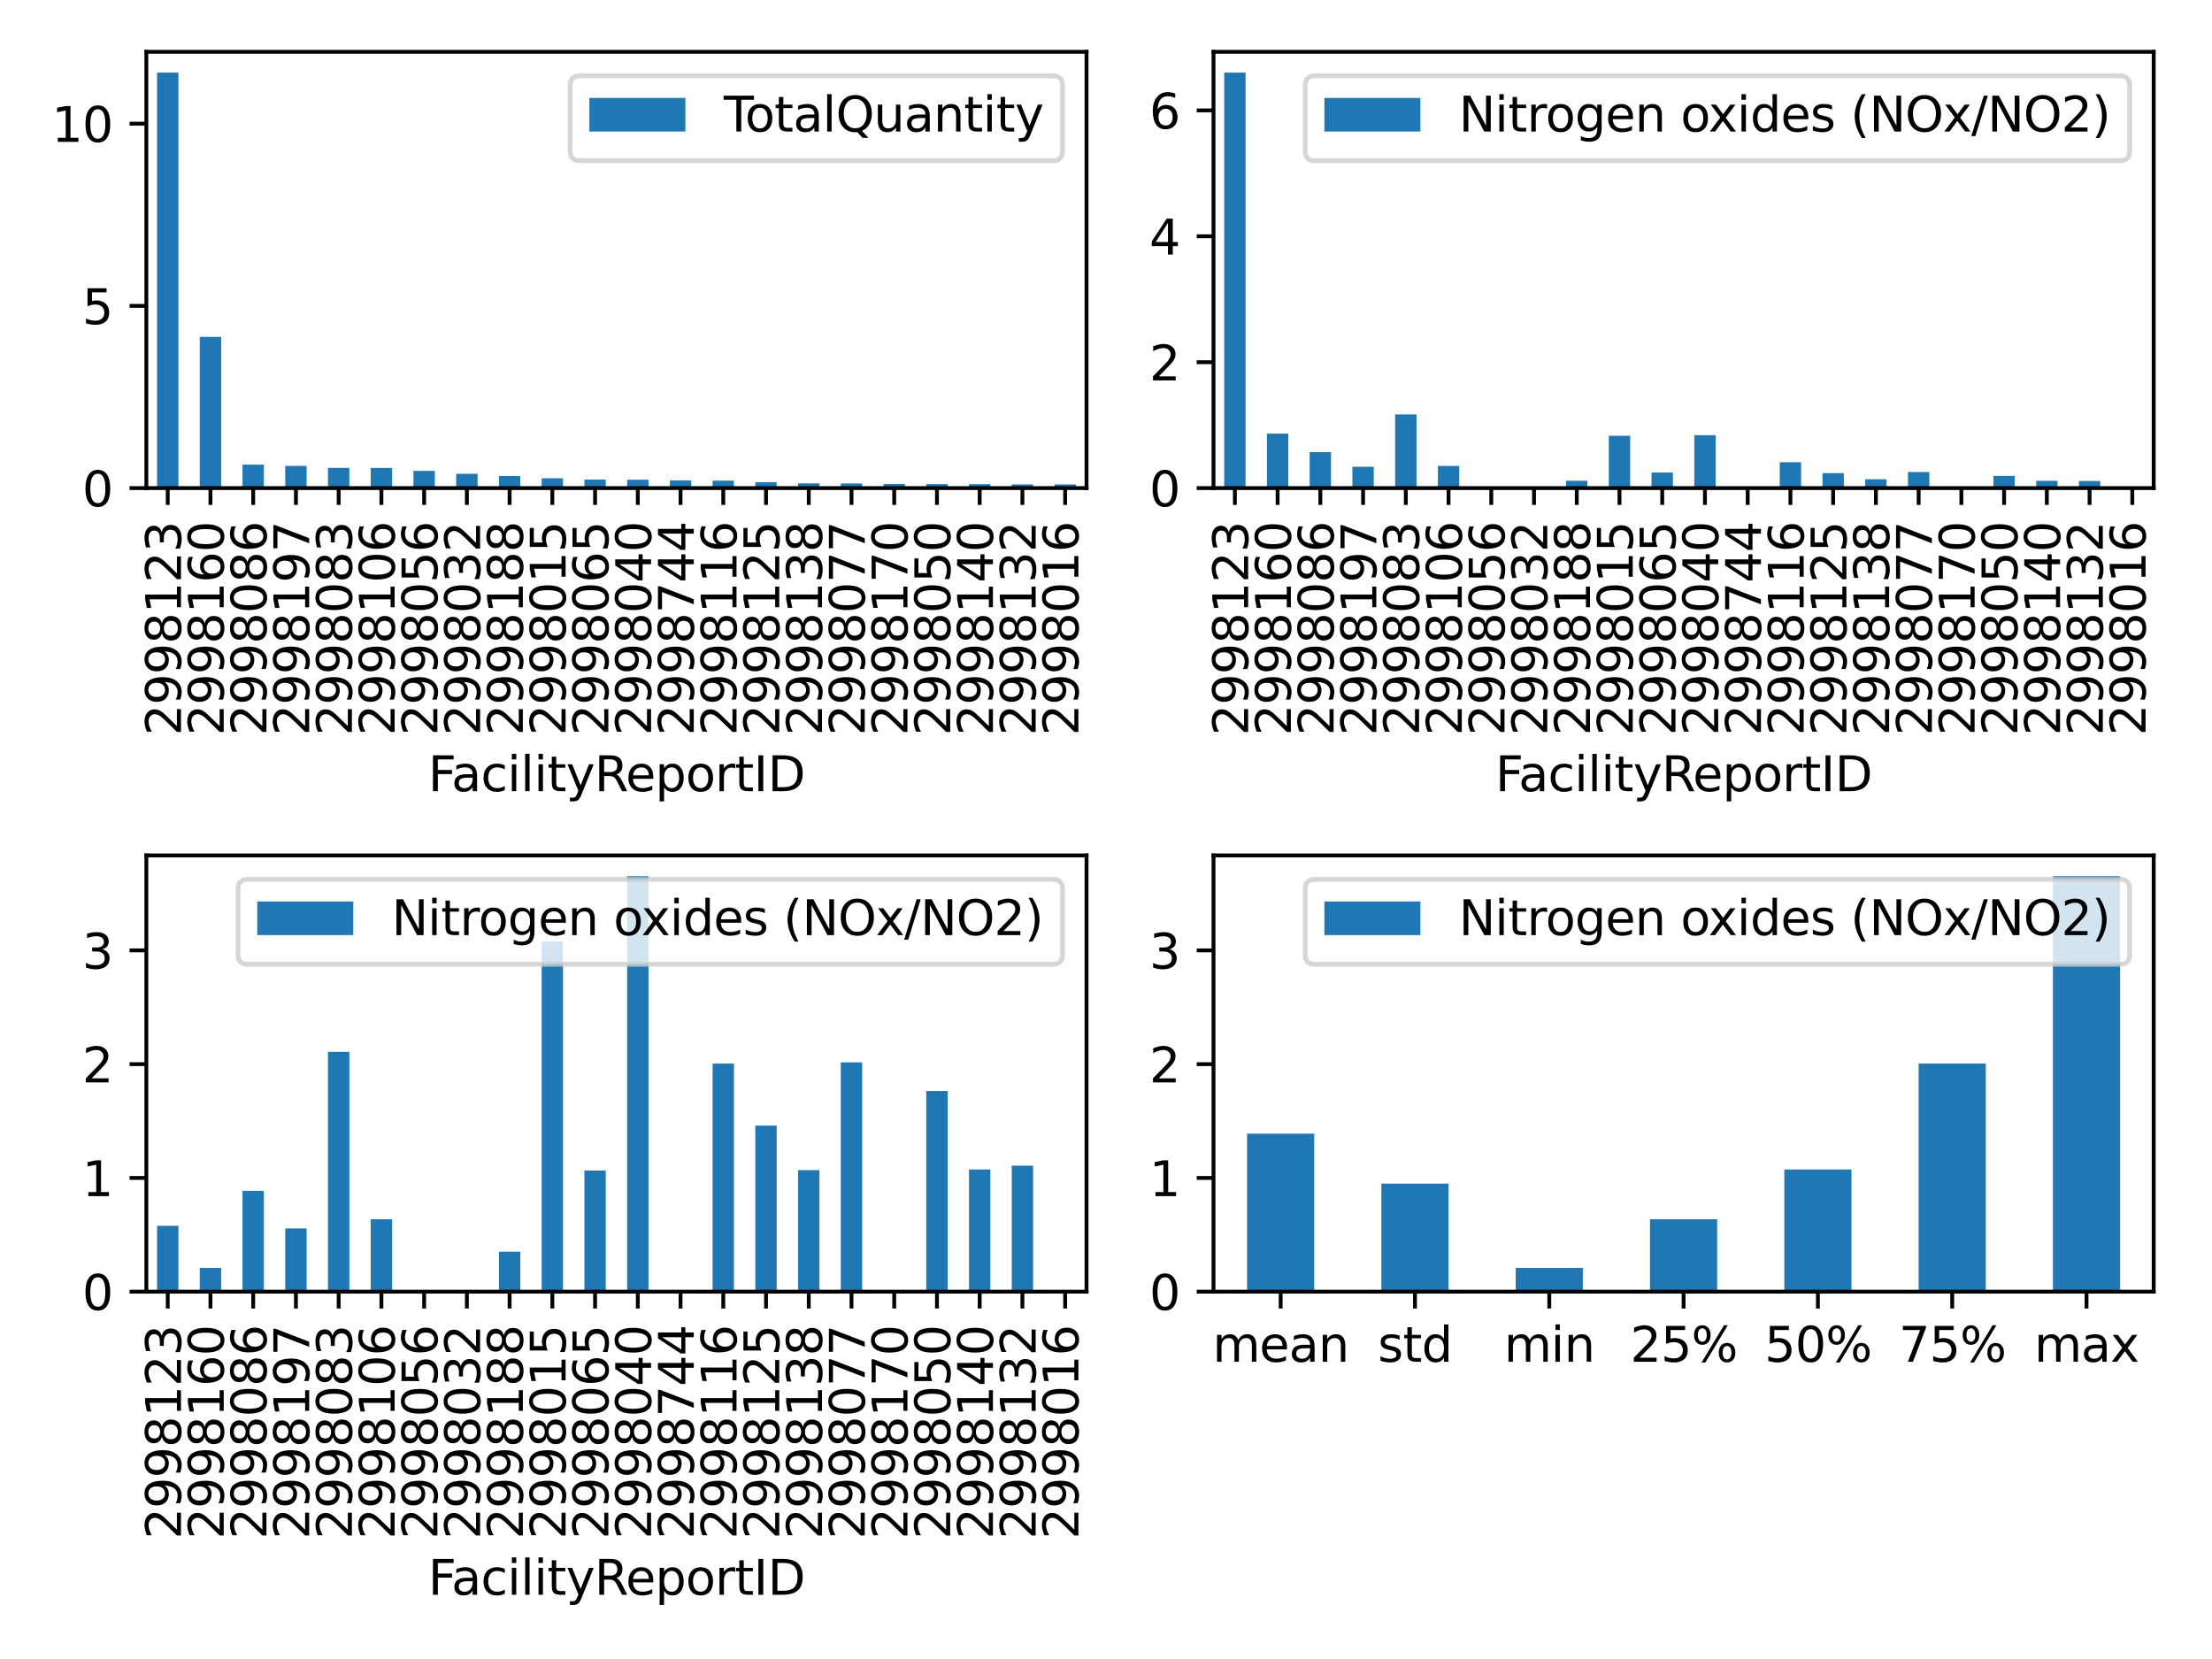 <?xml version="1.0" encoding="utf-8" standalone="no"?>
<!DOCTYPE svg PUBLIC "-//W3C//DTD SVG 1.1//EN"
  "http://www.w3.org/Graphics/SVG/1.1/DTD/svg11.dtd">
<svg height="345.6pt" version="1.1" viewBox="0 0 460.8 345.6" width="460.8pt" xmlns="http://www.w3.org/2000/svg" xmlns:xlink="http://www.w3.org/1999/xlink">
 <defs>
  <style type="text/css">*{stroke-linecap:butt;stroke-linejoin:round;}</style>
 </defs>
 <g id="figure_1">
  <g id="patch_1">
   <path d="M 0 345.6 
L 460.8 345.6 
L 460.8 0 
L 0 0 
z
" style="fill:#ffffff;"/>
  </g>
  <g id="axes_1">
   <g id="patch_2">
    <path d="M 30.49 101.68 
L 226.343 101.68 
L 226.343 10.8 
L 30.49 10.8 
z
" style="fill:#ffffff;"/>
   </g>
   <g id="patch_3">
    <path clip-path="url(#pb0cd2ab2e7)" d="M 32.716 101.68 
L 37.167 101.68 
L 37.167 15.128 
L 32.716 15.128 
z
" style="fill:#1f77b4;"/>
   </g>
   <g id="patch_4">
    <path clip-path="url(#pb0cd2ab2e7)" d="M 41.618 101.68 
L 46.069 101.68 
L 46.069 70.172 
L 41.618 70.172 
z
" style="fill:#1f77b4;"/>
   </g>
   <g id="patch_5">
    <path clip-path="url(#pb0cd2ab2e7)" d="M 50.52 101.68 
L 54.972 101.68 
L 54.972 96.791 
L 50.52 96.791 
z
" style="fill:#1f77b4;"/>
   </g>
   <g id="patch_6">
    <path clip-path="url(#pb0cd2ab2e7)" d="M 59.423 101.68 
L 63.874 101.68 
L 63.874 97.049 
L 59.423 97.049 
z
" style="fill:#1f77b4;"/>
   </g>
   <g id="patch_7">
    <path clip-path="url(#pb0cd2ab2e7)" d="M 68.325 101.68 
L 72.776 101.68 
L 72.776 97.466 
L 68.325 97.466 
z
" style="fill:#1f77b4;"/>
   </g>
   <g id="patch_8">
    <path clip-path="url(#pb0cd2ab2e7)" d="M 77.228 101.68 
L 81.679 101.68 
L 81.679 97.481 
L 77.228 97.481 
z
" style="fill:#1f77b4;"/>
   </g>
   <g id="patch_9">
    <path clip-path="url(#pb0cd2ab2e7)" d="M 86.13 101.68 
L 90.581 101.68 
L 90.581 98.089 
L 86.13 98.089 
z
" style="fill:#1f77b4;"/>
   </g>
   <g id="patch_10">
    <path clip-path="url(#pb0cd2ab2e7)" d="M 95.032 101.68 
L 99.484 101.68 
L 99.484 98.696 
L 95.032 98.696 
z
" style="fill:#1f77b4;"/>
   </g>
   <g id="patch_11">
    <path clip-path="url(#pb0cd2ab2e7)" d="M 103.935 101.68 
L 108.386 101.68 
L 108.386 99.152 
L 103.935 99.152 
z
" style="fill:#1f77b4;"/>
   </g>
   <g id="patch_12">
    <path clip-path="url(#pb0cd2ab2e7)" d="M 112.837 101.68 
L 117.288 101.68 
L 117.288 99.63 
L 112.837 99.63 
z
" style="fill:#1f77b4;"/>
   </g>
   <g id="patch_13">
    <path clip-path="url(#pb0cd2ab2e7)" d="M 121.74 101.68 
L 126.191 101.68 
L 126.191 99.919 
L 121.74 99.919 
z
" style="fill:#1f77b4;"/>
   </g>
   <g id="patch_14">
    <path clip-path="url(#pb0cd2ab2e7)" d="M 130.642 101.68 
L 135.093 101.68 
L 135.093 99.934 
L 130.642 99.934 
z
" style="fill:#1f77b4;"/>
   </g>
   <g id="patch_15">
    <path clip-path="url(#pb0cd2ab2e7)" d="M 139.544 101.68 
L 143.996 101.68 
L 143.996 100.078 
L 139.544 100.078 
z
" style="fill:#1f77b4;"/>
   </g>
   <g id="patch_16">
    <path clip-path="url(#pb0cd2ab2e7)" d="M 148.447 101.68 
L 152.898 101.68 
L 152.898 100.124 
L 148.447 100.124 
z
" style="fill:#1f77b4;"/>
   </g>
   <g id="patch_17">
    <path clip-path="url(#pb0cd2ab2e7)" d="M 157.349 101.68 
L 161.8 101.68 
L 161.8 100.442 
L 157.349 100.442 
z
" style="fill:#1f77b4;"/>
   </g>
   <g id="patch_18">
    <path clip-path="url(#pb0cd2ab2e7)" d="M 166.252 101.68 
L 170.703 101.68 
L 170.703 100.685 
L 166.252 100.685 
z
" style="fill:#1f77b4;"/>
   </g>
   <g id="patch_19">
    <path clip-path="url(#pb0cd2ab2e7)" d="M 175.154 101.68 
L 179.605 101.68 
L 179.605 100.716 
L 175.154 100.716 
z
" style="fill:#1f77b4;"/>
   </g>
   <g id="patch_20">
    <path clip-path="url(#pb0cd2ab2e7)" d="M 184.056 101.68 
L 188.508 101.68 
L 188.508 100.822 
L 184.056 100.822 
z
" style="fill:#1f77b4;"/>
   </g>
   <g id="patch_21">
    <path clip-path="url(#pb0cd2ab2e7)" d="M 192.959 101.68 
L 197.41 101.68 
L 197.41 100.845 
L 192.959 100.845 
z
" style="fill:#1f77b4;"/>
   </g>
   <g id="patch_22">
    <path clip-path="url(#pb0cd2ab2e7)" d="M 201.861 101.68 
L 206.312 101.68 
L 206.312 100.86 
L 201.861 100.86 
z
" style="fill:#1f77b4;"/>
   </g>
   <g id="patch_23">
    <path clip-path="url(#pb0cd2ab2e7)" d="M 210.764 101.68 
L 215.215 101.68 
L 215.215 100.906 
L 210.764 100.906 
z
" style="fill:#1f77b4;"/>
   </g>
   <g id="patch_24">
    <path clip-path="url(#pb0cd2ab2e7)" d="M 219.666 101.68 
L 224.117 101.68 
L 224.117 100.913 
L 219.666 100.913 
z
" style="fill:#1f77b4;"/>
   </g>
   <g id="matplotlib.axis_1">
    <g id="xtick_1">
     <g id="line2d_1">
      <defs>
       <path d="M 0 0 
L 0 3.5 
" id="mbe2b79f9d6" style="stroke:#000000;stroke-width:0.8;"/>
      </defs>
      <g>
       <use style="stroke:#000000;stroke-width:0.8;" x="34.941" xlink:href="#mbe2b79f9d6" y="101.68"/>
      </g>
     </g>
     <g id="text_1">
      <!-- 2998123 -->
      <g transform="translate(37.701 153.218)rotate(-90)scale(0.1 -0.1)">
       <defs>
        <path d="M 1228 531 
L 3431 531 
L 3431 0 
L 469 0 
L 469 531 
Q 828 903 1448 1529 
Q 2069 2156 2228 2338 
Q 2531 2678 2651 2914 
Q 2772 3150 2772 3378 
Q 2772 3750 2511 3984 
Q 2250 4219 1831 4219 
Q 1534 4219 1204 4116 
Q 875 4013 500 3803 
L 500 4441 
Q 881 4594 1212 4672 
Q 1544 4750 1819 4750 
Q 2544 4750 2975 4387 
Q 3406 4025 3406 3419 
Q 3406 3131 3298 2873 
Q 3191 2616 2906 2266 
Q 2828 2175 2409 1742 
Q 1991 1309 1228 531 
z
" id="DejaVuSans-32" transform="scale(0.016)"/>
        <path d="M 703 97 
L 703 672 
Q 941 559 1184 500 
Q 1428 441 1663 441 
Q 2288 441 2617 861 
Q 2947 1281 2994 2138 
Q 2813 1869 2534 1725 
Q 2256 1581 1919 1581 
Q 1219 1581 811 2004 
Q 403 2428 403 3163 
Q 403 3881 828 4315 
Q 1253 4750 1959 4750 
Q 2769 4750 3195 4129 
Q 3622 3509 3622 2328 
Q 3622 1225 3098 567 
Q 2575 -91 1691 -91 
Q 1453 -91 1209 -44 
Q 966 3 703 97 
z
M 1959 2075 
Q 2384 2075 2632 2365 
Q 2881 2656 2881 3163 
Q 2881 3666 2632 3958 
Q 2384 4250 1959 4250 
Q 1534 4250 1286 3958 
Q 1038 3666 1038 3163 
Q 1038 2656 1286 2365 
Q 1534 2075 1959 2075 
z
" id="DejaVuSans-39" transform="scale(0.016)"/>
        <path d="M 2034 2216 
Q 1584 2216 1326 1975 
Q 1069 1734 1069 1313 
Q 1069 891 1326 650 
Q 1584 409 2034 409 
Q 2484 409 2743 651 
Q 3003 894 3003 1313 
Q 3003 1734 2745 1975 
Q 2488 2216 2034 2216 
z
M 1403 2484 
Q 997 2584 770 2862 
Q 544 3141 544 3541 
Q 544 4100 942 4425 
Q 1341 4750 2034 4750 
Q 2731 4750 3128 4425 
Q 3525 4100 3525 3541 
Q 3525 3141 3298 2862 
Q 3072 2584 2669 2484 
Q 3125 2378 3379 2068 
Q 3634 1759 3634 1313 
Q 3634 634 3220 271 
Q 2806 -91 2034 -91 
Q 1263 -91 848 271 
Q 434 634 434 1313 
Q 434 1759 690 2068 
Q 947 2378 1403 2484 
z
M 1172 3481 
Q 1172 3119 1398 2916 
Q 1625 2713 2034 2713 
Q 2441 2713 2670 2916 
Q 2900 3119 2900 3481 
Q 2900 3844 2670 4047 
Q 2441 4250 2034 4250 
Q 1625 4250 1398 4047 
Q 1172 3844 1172 3481 
z
" id="DejaVuSans-38" transform="scale(0.016)"/>
        <path d="M 794 531 
L 1825 531 
L 1825 4091 
L 703 3866 
L 703 4441 
L 1819 4666 
L 2450 4666 
L 2450 531 
L 3481 531 
L 3481 0 
L 794 0 
L 794 531 
z
" id="DejaVuSans-31" transform="scale(0.016)"/>
        <path d="M 2597 2516 
Q 3050 2419 3304 2112 
Q 3559 1806 3559 1356 
Q 3559 666 3084 287 
Q 2609 -91 1734 -91 
Q 1441 -91 1130 -33 
Q 819 25 488 141 
L 488 750 
Q 750 597 1062 519 
Q 1375 441 1716 441 
Q 2309 441 2620 675 
Q 2931 909 2931 1356 
Q 2931 1769 2642 2001 
Q 2353 2234 1838 2234 
L 1294 2234 
L 1294 2753 
L 1863 2753 
Q 2328 2753 2575 2939 
Q 2822 3125 2822 3475 
Q 2822 3834 2567 4026 
Q 2313 4219 1838 4219 
Q 1578 4219 1281 4162 
Q 984 4106 628 3988 
L 628 4550 
Q 988 4650 1302 4700 
Q 1616 4750 1894 4750 
Q 2613 4750 3031 4423 
Q 3450 4097 3450 3541 
Q 3450 3153 3228 2886 
Q 3006 2619 2597 2516 
z
" id="DejaVuSans-33" transform="scale(0.016)"/>
       </defs>
       <use xlink:href="#DejaVuSans-32"/>
       <use x="63.623" xlink:href="#DejaVuSans-39"/>
       <use x="127.246" xlink:href="#DejaVuSans-39"/>
       <use x="190.869" xlink:href="#DejaVuSans-38"/>
       <use x="254.492" xlink:href="#DejaVuSans-31"/>
       <use x="318.115" xlink:href="#DejaVuSans-32"/>
       <use x="381.738" xlink:href="#DejaVuSans-33"/>
      </g>
     </g>
    </g>
    <g id="xtick_2">
     <g id="line2d_2">
      <g>
       <use style="stroke:#000000;stroke-width:0.8;" x="43.844" xlink:href="#mbe2b79f9d6" y="101.68"/>
      </g>
     </g>
     <g id="text_2">
      <!-- 2998160 -->
      <g transform="translate(46.603 153.218)rotate(-90)scale(0.1 -0.1)">
       <defs>
        <path d="M 2113 2584 
Q 1688 2584 1439 2293 
Q 1191 2003 1191 1497 
Q 1191 994 1439 701 
Q 1688 409 2113 409 
Q 2538 409 2786 701 
Q 3034 994 3034 1497 
Q 3034 2003 2786 2293 
Q 2538 2584 2113 2584 
z
M 3366 4563 
L 3366 3988 
Q 3128 4100 2886 4159 
Q 2644 4219 2406 4219 
Q 1781 4219 1451 3797 
Q 1122 3375 1075 2522 
Q 1259 2794 1537 2939 
Q 1816 3084 2150 3084 
Q 2853 3084 3261 2657 
Q 3669 2231 3669 1497 
Q 3669 778 3244 343 
Q 2819 -91 2113 -91 
Q 1303 -91 875 529 
Q 447 1150 447 2328 
Q 447 3434 972 4092 
Q 1497 4750 2381 4750 
Q 2619 4750 2861 4703 
Q 3103 4656 3366 4563 
z
" id="DejaVuSans-36" transform="scale(0.016)"/>
        <path d="M 2034 4250 
Q 1547 4250 1301 3770 
Q 1056 3291 1056 2328 
Q 1056 1369 1301 889 
Q 1547 409 2034 409 
Q 2525 409 2770 889 
Q 3016 1369 3016 2328 
Q 3016 3291 2770 3770 
Q 2525 4250 2034 4250 
z
M 2034 4750 
Q 2819 4750 3233 4129 
Q 3647 3509 3647 2328 
Q 3647 1150 3233 529 
Q 2819 -91 2034 -91 
Q 1250 -91 836 529 
Q 422 1150 422 2328 
Q 422 3509 836 4129 
Q 1250 4750 2034 4750 
z
" id="DejaVuSans-30" transform="scale(0.016)"/>
       </defs>
       <use xlink:href="#DejaVuSans-32"/>
       <use x="63.623" xlink:href="#DejaVuSans-39"/>
       <use x="127.246" xlink:href="#DejaVuSans-39"/>
       <use x="190.869" xlink:href="#DejaVuSans-38"/>
       <use x="254.492" xlink:href="#DejaVuSans-31"/>
       <use x="318.115" xlink:href="#DejaVuSans-36"/>
       <use x="381.738" xlink:href="#DejaVuSans-30"/>
      </g>
     </g>
    </g>
    <g id="xtick_3">
     <g id="line2d_3">
      <g>
       <use style="stroke:#000000;stroke-width:0.8;" x="52.746" xlink:href="#mbe2b79f9d6" y="101.68"/>
      </g>
     </g>
     <g id="text_3">
      <!-- 2998086 -->
      <g transform="translate(55.505 153.218)rotate(-90)scale(0.1 -0.1)">
       <use xlink:href="#DejaVuSans-32"/>
       <use x="63.623" xlink:href="#DejaVuSans-39"/>
       <use x="127.246" xlink:href="#DejaVuSans-39"/>
       <use x="190.869" xlink:href="#DejaVuSans-38"/>
       <use x="254.492" xlink:href="#DejaVuSans-30"/>
       <use x="318.115" xlink:href="#DejaVuSans-38"/>
       <use x="381.738" xlink:href="#DejaVuSans-36"/>
      </g>
     </g>
    </g>
    <g id="xtick_4">
     <g id="line2d_4">
      <g>
       <use style="stroke:#000000;stroke-width:0.8;" x="61.648" xlink:href="#mbe2b79f9d6" y="101.68"/>
      </g>
     </g>
     <g id="text_4">
      <!-- 2998197 -->
      <g transform="translate(64.408 153.218)rotate(-90)scale(0.1 -0.1)">
       <defs>
        <path d="M 525 4666 
L 3525 4666 
L 3525 4397 
L 1831 0 
L 1172 0 
L 2766 4134 
L 525 4134 
L 525 4666 
z
" id="DejaVuSans-37" transform="scale(0.016)"/>
       </defs>
       <use xlink:href="#DejaVuSans-32"/>
       <use x="63.623" xlink:href="#DejaVuSans-39"/>
       <use x="127.246" xlink:href="#DejaVuSans-39"/>
       <use x="190.869" xlink:href="#DejaVuSans-38"/>
       <use x="254.492" xlink:href="#DejaVuSans-31"/>
       <use x="318.115" xlink:href="#DejaVuSans-39"/>
       <use x="381.738" xlink:href="#DejaVuSans-37"/>
      </g>
     </g>
    </g>
    <g id="xtick_5">
     <g id="line2d_5">
      <g>
       <use style="stroke:#000000;stroke-width:0.8;" x="70.551" xlink:href="#mbe2b79f9d6" y="101.68"/>
      </g>
     </g>
     <g id="text_5">
      <!-- 2998083 -->
      <g transform="translate(73.31 153.218)rotate(-90)scale(0.1 -0.1)">
       <use xlink:href="#DejaVuSans-32"/>
       <use x="63.623" xlink:href="#DejaVuSans-39"/>
       <use x="127.246" xlink:href="#DejaVuSans-39"/>
       <use x="190.869" xlink:href="#DejaVuSans-38"/>
       <use x="254.492" xlink:href="#DejaVuSans-30"/>
       <use x="318.115" xlink:href="#DejaVuSans-38"/>
       <use x="381.738" xlink:href="#DejaVuSans-33"/>
      </g>
     </g>
    </g>
    <g id="xtick_6">
     <g id="line2d_6">
      <g>
       <use style="stroke:#000000;stroke-width:0.8;" x="79.453" xlink:href="#mbe2b79f9d6" y="101.68"/>
      </g>
     </g>
     <g id="text_6">
      <!-- 2998106 -->
      <g transform="translate(82.213 153.218)rotate(-90)scale(0.1 -0.1)">
       <use xlink:href="#DejaVuSans-32"/>
       <use x="63.623" xlink:href="#DejaVuSans-39"/>
       <use x="127.246" xlink:href="#DejaVuSans-39"/>
       <use x="190.869" xlink:href="#DejaVuSans-38"/>
       <use x="254.492" xlink:href="#DejaVuSans-31"/>
       <use x="318.115" xlink:href="#DejaVuSans-30"/>
       <use x="381.738" xlink:href="#DejaVuSans-36"/>
      </g>
     </g>
    </g>
    <g id="xtick_7">
     <g id="line2d_7">
      <g>
       <use style="stroke:#000000;stroke-width:0.8;" x="88.356" xlink:href="#mbe2b79f9d6" y="101.68"/>
      </g>
     </g>
     <g id="text_7">
      <!-- 2998056 -->
      <g transform="translate(91.115 153.218)rotate(-90)scale(0.1 -0.1)">
       <defs>
        <path d="M 691 4666 
L 3169 4666 
L 3169 4134 
L 1269 4134 
L 1269 2991 
Q 1406 3038 1543 3061 
Q 1681 3084 1819 3084 
Q 2600 3084 3056 2656 
Q 3513 2228 3513 1497 
Q 3513 744 3044 326 
Q 2575 -91 1722 -91 
Q 1428 -91 1123 -41 
Q 819 9 494 109 
L 494 744 
Q 775 591 1075 516 
Q 1375 441 1709 441 
Q 2250 441 2565 725 
Q 2881 1009 2881 1497 
Q 2881 1984 2565 2268 
Q 2250 2553 1709 2553 
Q 1456 2553 1204 2497 
Q 953 2441 691 2322 
L 691 4666 
z
" id="DejaVuSans-35" transform="scale(0.016)"/>
       </defs>
       <use xlink:href="#DejaVuSans-32"/>
       <use x="63.623" xlink:href="#DejaVuSans-39"/>
       <use x="127.246" xlink:href="#DejaVuSans-39"/>
       <use x="190.869" xlink:href="#DejaVuSans-38"/>
       <use x="254.492" xlink:href="#DejaVuSans-30"/>
       <use x="318.115" xlink:href="#DejaVuSans-35"/>
       <use x="381.738" xlink:href="#DejaVuSans-36"/>
      </g>
     </g>
    </g>
    <g id="xtick_8">
     <g id="line2d_8">
      <g>
       <use style="stroke:#000000;stroke-width:0.8;" x="97.258" xlink:href="#mbe2b79f9d6" y="101.68"/>
      </g>
     </g>
     <g id="text_8">
      <!-- 2998032 -->
      <g transform="translate(100.017 153.218)rotate(-90)scale(0.1 -0.1)">
       <use xlink:href="#DejaVuSans-32"/>
       <use x="63.623" xlink:href="#DejaVuSans-39"/>
       <use x="127.246" xlink:href="#DejaVuSans-39"/>
       <use x="190.869" xlink:href="#DejaVuSans-38"/>
       <use x="254.492" xlink:href="#DejaVuSans-30"/>
       <use x="318.115" xlink:href="#DejaVuSans-33"/>
       <use x="381.738" xlink:href="#DejaVuSans-32"/>
      </g>
     </g>
    </g>
    <g id="xtick_9">
     <g id="line2d_9">
      <g>
       <use style="stroke:#000000;stroke-width:0.8;" x="106.16" xlink:href="#mbe2b79f9d6" y="101.68"/>
      </g>
     </g>
     <g id="text_9">
      <!-- 2998188 -->
      <g transform="translate(108.92 153.218)rotate(-90)scale(0.1 -0.1)">
       <use xlink:href="#DejaVuSans-32"/>
       <use x="63.623" xlink:href="#DejaVuSans-39"/>
       <use x="127.246" xlink:href="#DejaVuSans-39"/>
       <use x="190.869" xlink:href="#DejaVuSans-38"/>
       <use x="254.492" xlink:href="#DejaVuSans-31"/>
       <use x="318.115" xlink:href="#DejaVuSans-38"/>
       <use x="381.738" xlink:href="#DejaVuSans-38"/>
      </g>
     </g>
    </g>
    <g id="xtick_10">
     <g id="line2d_10">
      <g>
       <use style="stroke:#000000;stroke-width:0.8;" x="115.063" xlink:href="#mbe2b79f9d6" y="101.68"/>
      </g>
     </g>
     <g id="text_10">
      <!-- 2998015 -->
      <g transform="translate(117.822 153.218)rotate(-90)scale(0.1 -0.1)">
       <use xlink:href="#DejaVuSans-32"/>
       <use x="63.623" xlink:href="#DejaVuSans-39"/>
       <use x="127.246" xlink:href="#DejaVuSans-39"/>
       <use x="190.869" xlink:href="#DejaVuSans-38"/>
       <use x="254.492" xlink:href="#DejaVuSans-30"/>
       <use x="318.115" xlink:href="#DejaVuSans-31"/>
       <use x="381.738" xlink:href="#DejaVuSans-35"/>
      </g>
     </g>
    </g>
    <g id="xtick_11">
     <g id="line2d_11">
      <g>
       <use style="stroke:#000000;stroke-width:0.8;" x="123.965" xlink:href="#mbe2b79f9d6" y="101.68"/>
      </g>
     </g>
     <g id="text_11">
      <!-- 2998065 -->
      <g transform="translate(126.725 153.218)rotate(-90)scale(0.1 -0.1)">
       <use xlink:href="#DejaVuSans-32"/>
       <use x="63.623" xlink:href="#DejaVuSans-39"/>
       <use x="127.246" xlink:href="#DejaVuSans-39"/>
       <use x="190.869" xlink:href="#DejaVuSans-38"/>
       <use x="254.492" xlink:href="#DejaVuSans-30"/>
       <use x="318.115" xlink:href="#DejaVuSans-36"/>
       <use x="381.738" xlink:href="#DejaVuSans-35"/>
      </g>
     </g>
    </g>
    <g id="xtick_12">
     <g id="line2d_12">
      <g>
       <use style="stroke:#000000;stroke-width:0.8;" x="132.868" xlink:href="#mbe2b79f9d6" y="101.68"/>
      </g>
     </g>
     <g id="text_12">
      <!-- 2998040 -->
      <g transform="translate(135.627 153.218)rotate(-90)scale(0.1 -0.1)">
       <defs>
        <path d="M 2419 4116 
L 825 1625 
L 2419 1625 
L 2419 4116 
z
M 2253 4666 
L 3047 4666 
L 3047 1625 
L 3713 1625 
L 3713 1100 
L 3047 1100 
L 3047 0 
L 2419 0 
L 2419 1100 
L 313 1100 
L 313 1709 
L 2253 4666 
z
" id="DejaVuSans-34" transform="scale(0.016)"/>
       </defs>
       <use xlink:href="#DejaVuSans-32"/>
       <use x="63.623" xlink:href="#DejaVuSans-39"/>
       <use x="127.246" xlink:href="#DejaVuSans-39"/>
       <use x="190.869" xlink:href="#DejaVuSans-38"/>
       <use x="254.492" xlink:href="#DejaVuSans-30"/>
       <use x="318.115" xlink:href="#DejaVuSans-34"/>
       <use x="381.738" xlink:href="#DejaVuSans-30"/>
      </g>
     </g>
    </g>
    <g id="xtick_13">
     <g id="line2d_13">
      <g>
       <use style="stroke:#000000;stroke-width:0.8;" x="141.77" xlink:href="#mbe2b79f9d6" y="101.68"/>
      </g>
     </g>
     <g id="text_13">
      <!-- 2998744 -->
      <g transform="translate(144.529 153.218)rotate(-90)scale(0.1 -0.1)">
       <use xlink:href="#DejaVuSans-32"/>
       <use x="63.623" xlink:href="#DejaVuSans-39"/>
       <use x="127.246" xlink:href="#DejaVuSans-39"/>
       <use x="190.869" xlink:href="#DejaVuSans-38"/>
       <use x="254.492" xlink:href="#DejaVuSans-37"/>
       <use x="318.115" xlink:href="#DejaVuSans-34"/>
       <use x="381.738" xlink:href="#DejaVuSans-34"/>
      </g>
     </g>
    </g>
    <g id="xtick_14">
     <g id="line2d_14">
      <g>
       <use style="stroke:#000000;stroke-width:0.8;" x="150.672" xlink:href="#mbe2b79f9d6" y="101.68"/>
      </g>
     </g>
     <g id="text_14">
      <!-- 2998116 -->
      <g transform="translate(153.432 153.218)rotate(-90)scale(0.1 -0.1)">
       <use xlink:href="#DejaVuSans-32"/>
       <use x="63.623" xlink:href="#DejaVuSans-39"/>
       <use x="127.246" xlink:href="#DejaVuSans-39"/>
       <use x="190.869" xlink:href="#DejaVuSans-38"/>
       <use x="254.492" xlink:href="#DejaVuSans-31"/>
       <use x="318.115" xlink:href="#DejaVuSans-31"/>
       <use x="381.738" xlink:href="#DejaVuSans-36"/>
      </g>
     </g>
    </g>
    <g id="xtick_15">
     <g id="line2d_15">
      <g>
       <use style="stroke:#000000;stroke-width:0.8;" x="159.575" xlink:href="#mbe2b79f9d6" y="101.68"/>
      </g>
     </g>
     <g id="text_15">
      <!-- 2998125 -->
      <g transform="translate(162.334 153.218)rotate(-90)scale(0.1 -0.1)">
       <use xlink:href="#DejaVuSans-32"/>
       <use x="63.623" xlink:href="#DejaVuSans-39"/>
       <use x="127.246" xlink:href="#DejaVuSans-39"/>
       <use x="190.869" xlink:href="#DejaVuSans-38"/>
       <use x="254.492" xlink:href="#DejaVuSans-31"/>
       <use x="318.115" xlink:href="#DejaVuSans-32"/>
       <use x="381.738" xlink:href="#DejaVuSans-35"/>
      </g>
     </g>
    </g>
    <g id="xtick_16">
     <g id="line2d_16">
      <g>
       <use style="stroke:#000000;stroke-width:0.8;" x="168.477" xlink:href="#mbe2b79f9d6" y="101.68"/>
      </g>
     </g>
     <g id="text_16">
      <!-- 2998138 -->
      <g transform="translate(171.237 153.218)rotate(-90)scale(0.1 -0.1)">
       <use xlink:href="#DejaVuSans-32"/>
       <use x="63.623" xlink:href="#DejaVuSans-39"/>
       <use x="127.246" xlink:href="#DejaVuSans-39"/>
       <use x="190.869" xlink:href="#DejaVuSans-38"/>
       <use x="254.492" xlink:href="#DejaVuSans-31"/>
       <use x="318.115" xlink:href="#DejaVuSans-33"/>
       <use x="381.738" xlink:href="#DejaVuSans-38"/>
      </g>
     </g>
    </g>
    <g id="xtick_17">
     <g id="line2d_17">
      <g>
       <use style="stroke:#000000;stroke-width:0.8;" x="177.38" xlink:href="#mbe2b79f9d6" y="101.68"/>
      </g>
     </g>
     <g id="text_17">
      <!-- 2998077 -->
      <g transform="translate(180.139 153.218)rotate(-90)scale(0.1 -0.1)">
       <use xlink:href="#DejaVuSans-32"/>
       <use x="63.623" xlink:href="#DejaVuSans-39"/>
       <use x="127.246" xlink:href="#DejaVuSans-39"/>
       <use x="190.869" xlink:href="#DejaVuSans-38"/>
       <use x="254.492" xlink:href="#DejaVuSans-30"/>
       <use x="318.115" xlink:href="#DejaVuSans-37"/>
       <use x="381.738" xlink:href="#DejaVuSans-37"/>
      </g>
     </g>
    </g>
    <g id="xtick_18">
     <g id="line2d_18">
      <g>
       <use style="stroke:#000000;stroke-width:0.8;" x="186.282" xlink:href="#mbe2b79f9d6" y="101.68"/>
      </g>
     </g>
     <g id="text_18">
      <!-- 2998170 -->
      <g transform="translate(189.041 153.218)rotate(-90)scale(0.1 -0.1)">
       <use xlink:href="#DejaVuSans-32"/>
       <use x="63.623" xlink:href="#DejaVuSans-39"/>
       <use x="127.246" xlink:href="#DejaVuSans-39"/>
       <use x="190.869" xlink:href="#DejaVuSans-38"/>
       <use x="254.492" xlink:href="#DejaVuSans-31"/>
       <use x="318.115" xlink:href="#DejaVuSans-37"/>
       <use x="381.738" xlink:href="#DejaVuSans-30"/>
      </g>
     </g>
    </g>
    <g id="xtick_19">
     <g id="line2d_19">
      <g>
       <use style="stroke:#000000;stroke-width:0.8;" x="195.184" xlink:href="#mbe2b79f9d6" y="101.68"/>
      </g>
     </g>
     <g id="text_19">
      <!-- 2998050 -->
      <g transform="translate(197.944 153.218)rotate(-90)scale(0.1 -0.1)">
       <use xlink:href="#DejaVuSans-32"/>
       <use x="63.623" xlink:href="#DejaVuSans-39"/>
       <use x="127.246" xlink:href="#DejaVuSans-39"/>
       <use x="190.869" xlink:href="#DejaVuSans-38"/>
       <use x="254.492" xlink:href="#DejaVuSans-30"/>
       <use x="318.115" xlink:href="#DejaVuSans-35"/>
       <use x="381.738" xlink:href="#DejaVuSans-30"/>
      </g>
     </g>
    </g>
    <g id="xtick_20">
     <g id="line2d_20">
      <g>
       <use style="stroke:#000000;stroke-width:0.8;" x="204.087" xlink:href="#mbe2b79f9d6" y="101.68"/>
      </g>
     </g>
     <g id="text_20">
      <!-- 2998140 -->
      <g transform="translate(206.846 153.218)rotate(-90)scale(0.1 -0.1)">
       <use xlink:href="#DejaVuSans-32"/>
       <use x="63.623" xlink:href="#DejaVuSans-39"/>
       <use x="127.246" xlink:href="#DejaVuSans-39"/>
       <use x="190.869" xlink:href="#DejaVuSans-38"/>
       <use x="254.492" xlink:href="#DejaVuSans-31"/>
       <use x="318.115" xlink:href="#DejaVuSans-34"/>
       <use x="381.738" xlink:href="#DejaVuSans-30"/>
      </g>
     </g>
    </g>
    <g id="xtick_21">
     <g id="line2d_21">
      <g>
       <use style="stroke:#000000;stroke-width:0.8;" x="212.989" xlink:href="#mbe2b79f9d6" y="101.68"/>
      </g>
     </g>
     <g id="text_21">
      <!-- 2998132 -->
      <g transform="translate(215.749 153.218)rotate(-90)scale(0.1 -0.1)">
       <use xlink:href="#DejaVuSans-32"/>
       <use x="63.623" xlink:href="#DejaVuSans-39"/>
       <use x="127.246" xlink:href="#DejaVuSans-39"/>
       <use x="190.869" xlink:href="#DejaVuSans-38"/>
       <use x="254.492" xlink:href="#DejaVuSans-31"/>
       <use x="318.115" xlink:href="#DejaVuSans-33"/>
       <use x="381.738" xlink:href="#DejaVuSans-32"/>
      </g>
     </g>
    </g>
    <g id="xtick_22">
     <g id="line2d_22">
      <g>
       <use style="stroke:#000000;stroke-width:0.8;" x="221.892" xlink:href="#mbe2b79f9d6" y="101.68"/>
      </g>
     </g>
     <g id="text_22">
      <!-- 2998016 -->
      <g transform="translate(224.651 153.218)rotate(-90)scale(0.1 -0.1)">
       <use xlink:href="#DejaVuSans-32"/>
       <use x="63.623" xlink:href="#DejaVuSans-39"/>
       <use x="127.246" xlink:href="#DejaVuSans-39"/>
       <use x="190.869" xlink:href="#DejaVuSans-38"/>
       <use x="254.492" xlink:href="#DejaVuSans-30"/>
       <use x="318.115" xlink:href="#DejaVuSans-31"/>
       <use x="381.738" xlink:href="#DejaVuSans-36"/>
      </g>
     </g>
    </g>
    <g id="text_23">
     <!-- FacilityReportID -->
     <g transform="translate(89.197 164.816)scale(0.1 -0.1)">
      <defs>
       <path d="M 628 4666 
L 3309 4666 
L 3309 4134 
L 1259 4134 
L 1259 2759 
L 3109 2759 
L 3109 2228 
L 1259 2228 
L 1259 0 
L 628 0 
L 628 4666 
z
" id="DejaVuSans-46" transform="scale(0.016)"/>
       <path d="M 2194 1759 
Q 1497 1759 1228 1600 
Q 959 1441 959 1056 
Q 959 750 1161 570 
Q 1363 391 1709 391 
Q 2188 391 2477 730 
Q 2766 1069 2766 1631 
L 2766 1759 
L 2194 1759 
z
M 3341 1997 
L 3341 0 
L 2766 0 
L 2766 531 
Q 2569 213 2275 61 
Q 1981 -91 1556 -91 
Q 1019 -91 701 211 
Q 384 513 384 1019 
Q 384 1609 779 1909 
Q 1175 2209 1959 2209 
L 2766 2209 
L 2766 2266 
Q 2766 2663 2505 2880 
Q 2244 3097 1772 3097 
Q 1472 3097 1187 3025 
Q 903 2953 641 2809 
L 641 3341 
Q 956 3463 1253 3523 
Q 1550 3584 1831 3584 
Q 2591 3584 2966 3190 
Q 3341 2797 3341 1997 
z
" id="DejaVuSans-61" transform="scale(0.016)"/>
       <path d="M 3122 3366 
L 3122 2828 
Q 2878 2963 2633 3030 
Q 2388 3097 2138 3097 
Q 1578 3097 1268 2742 
Q 959 2388 959 1747 
Q 959 1106 1268 751 
Q 1578 397 2138 397 
Q 2388 397 2633 464 
Q 2878 531 3122 666 
L 3122 134 
Q 2881 22 2623 -34 
Q 2366 -91 2075 -91 
Q 1284 -91 818 406 
Q 353 903 353 1747 
Q 353 2603 823 3093 
Q 1294 3584 2113 3584 
Q 2378 3584 2631 3529 
Q 2884 3475 3122 3366 
z
" id="DejaVuSans-63" transform="scale(0.016)"/>
       <path d="M 603 3500 
L 1178 3500 
L 1178 0 
L 603 0 
L 603 3500 
z
M 603 4863 
L 1178 4863 
L 1178 4134 
L 603 4134 
L 603 4863 
z
" id="DejaVuSans-69" transform="scale(0.016)"/>
       <path d="M 603 4863 
L 1178 4863 
L 1178 0 
L 603 0 
L 603 4863 
z
" id="DejaVuSans-6c" transform="scale(0.016)"/>
       <path d="M 1172 4494 
L 1172 3500 
L 2356 3500 
L 2356 3053 
L 1172 3053 
L 1172 1153 
Q 1172 725 1289 603 
Q 1406 481 1766 481 
L 2356 481 
L 2356 0 
L 1766 0 
Q 1100 0 847 248 
Q 594 497 594 1153 
L 594 3053 
L 172 3053 
L 172 3500 
L 594 3500 
L 594 4494 
L 1172 4494 
z
" id="DejaVuSans-74" transform="scale(0.016)"/>
       <path d="M 2059 -325 
Q 1816 -950 1584 -1140 
Q 1353 -1331 966 -1331 
L 506 -1331 
L 506 -850 
L 844 -850 
Q 1081 -850 1212 -737 
Q 1344 -625 1503 -206 
L 1606 56 
L 191 3500 
L 800 3500 
L 1894 763 
L 2988 3500 
L 3597 3500 
L 2059 -325 
z
" id="DejaVuSans-79" transform="scale(0.016)"/>
       <path d="M 2841 2188 
Q 3044 2119 3236 1894 
Q 3428 1669 3622 1275 
L 4263 0 
L 3584 0 
L 2988 1197 
Q 2756 1666 2539 1819 
Q 2322 1972 1947 1972 
L 1259 1972 
L 1259 0 
L 628 0 
L 628 4666 
L 2053 4666 
Q 2853 4666 3247 4331 
Q 3641 3997 3641 3322 
Q 3641 2881 3436 2590 
Q 3231 2300 2841 2188 
z
M 1259 4147 
L 1259 2491 
L 2053 2491 
Q 2509 2491 2742 2702 
Q 2975 2913 2975 3322 
Q 2975 3731 2742 3939 
Q 2509 4147 2053 4147 
L 1259 4147 
z
" id="DejaVuSans-52" transform="scale(0.016)"/>
       <path d="M 3597 1894 
L 3597 1613 
L 953 1613 
Q 991 1019 1311 708 
Q 1631 397 2203 397 
Q 2534 397 2845 478 
Q 3156 559 3463 722 
L 3463 178 
Q 3153 47 2828 -22 
Q 2503 -91 2169 -91 
Q 1331 -91 842 396 
Q 353 884 353 1716 
Q 353 2575 817 3079 
Q 1281 3584 2069 3584 
Q 2775 3584 3186 3129 
Q 3597 2675 3597 1894 
z
M 3022 2063 
Q 3016 2534 2758 2815 
Q 2500 3097 2075 3097 
Q 1594 3097 1305 2825 
Q 1016 2553 972 2059 
L 3022 2063 
z
" id="DejaVuSans-65" transform="scale(0.016)"/>
       <path d="M 1159 525 
L 1159 -1331 
L 581 -1331 
L 581 3500 
L 1159 3500 
L 1159 2969 
Q 1341 3281 1617 3432 
Q 1894 3584 2278 3584 
Q 2916 3584 3314 3078 
Q 3713 2572 3713 1747 
Q 3713 922 3314 415 
Q 2916 -91 2278 -91 
Q 1894 -91 1617 61 
Q 1341 213 1159 525 
z
M 3116 1747 
Q 3116 2381 2855 2742 
Q 2594 3103 2138 3103 
Q 1681 3103 1420 2742 
Q 1159 2381 1159 1747 
Q 1159 1113 1420 752 
Q 1681 391 2138 391 
Q 2594 391 2855 752 
Q 3116 1113 3116 1747 
z
" id="DejaVuSans-70" transform="scale(0.016)"/>
       <path d="M 1959 3097 
Q 1497 3097 1228 2736 
Q 959 2375 959 1747 
Q 959 1119 1226 758 
Q 1494 397 1959 397 
Q 2419 397 2687 759 
Q 2956 1122 2956 1747 
Q 2956 2369 2687 2733 
Q 2419 3097 1959 3097 
z
M 1959 3584 
Q 2709 3584 3137 3096 
Q 3566 2609 3566 1747 
Q 3566 888 3137 398 
Q 2709 -91 1959 -91 
Q 1206 -91 779 398 
Q 353 888 353 1747 
Q 353 2609 779 3096 
Q 1206 3584 1959 3584 
z
" id="DejaVuSans-6f" transform="scale(0.016)"/>
       <path d="M 2631 2963 
Q 2534 3019 2420 3045 
Q 2306 3072 2169 3072 
Q 1681 3072 1420 2755 
Q 1159 2438 1159 1844 
L 1159 0 
L 581 0 
L 581 3500 
L 1159 3500 
L 1159 2956 
Q 1341 3275 1631 3429 
Q 1922 3584 2338 3584 
Q 2397 3584 2469 3576 
Q 2541 3569 2628 3553 
L 2631 2963 
z
" id="DejaVuSans-72" transform="scale(0.016)"/>
       <path d="M 628 4666 
L 1259 4666 
L 1259 0 
L 628 0 
L 628 4666 
z
" id="DejaVuSans-49" transform="scale(0.016)"/>
       <path d="M 1259 4147 
L 1259 519 
L 2022 519 
Q 2988 519 3436 956 
Q 3884 1394 3884 2338 
Q 3884 3275 3436 3711 
Q 2988 4147 2022 4147 
L 1259 4147 
z
M 628 4666 
L 1925 4666 
Q 3281 4666 3915 4102 
Q 4550 3538 4550 2338 
Q 4550 1131 3912 565 
Q 3275 0 1925 0 
L 628 0 
L 628 4666 
z
" id="DejaVuSans-44" transform="scale(0.016)"/>
      </defs>
      <use xlink:href="#DejaVuSans-46"/>
      <use x="48.395" xlink:href="#DejaVuSans-61"/>
      <use x="109.674" xlink:href="#DejaVuSans-63"/>
      <use x="164.654" xlink:href="#DejaVuSans-69"/>
      <use x="192.438" xlink:href="#DejaVuSans-6c"/>
      <use x="220.221" xlink:href="#DejaVuSans-69"/>
      <use x="248.004" xlink:href="#DejaVuSans-74"/>
      <use x="287.213" xlink:href="#DejaVuSans-79"/>
      <use x="346.393" xlink:href="#DejaVuSans-52"/>
      <use x="411.375" xlink:href="#DejaVuSans-65"/>
      <use x="472.898" xlink:href="#DejaVuSans-70"/>
      <use x="536.375" xlink:href="#DejaVuSans-6f"/>
      <use x="597.557" xlink:href="#DejaVuSans-72"/>
      <use x="638.67" xlink:href="#DejaVuSans-74"/>
      <use x="677.879" xlink:href="#DejaVuSans-49"/>
      <use x="707.371" xlink:href="#DejaVuSans-44"/>
     </g>
    </g>
   </g>
   <g id="matplotlib.axis_2">
    <g id="ytick_1">
     <g id="line2d_23">
      <defs>
       <path d="M 0 0 
L -3.5 0 
" id="m4706e7cd5c" style="stroke:#000000;stroke-width:0.8;"/>
      </defs>
      <g>
       <use style="stroke:#000000;stroke-width:0.8;" x="30.49" xlink:href="#m4706e7cd5c" y="101.68"/>
      </g>
     </g>
     <g id="text_24">
      <!-- 0 -->
      <g transform="translate(17.128 105.479)scale(0.1 -0.1)">
       <use xlink:href="#DejaVuSans-30"/>
      </g>
     </g>
    </g>
    <g id="ytick_2">
     <g id="line2d_24">
      <g>
       <use style="stroke:#000000;stroke-width:0.8;" x="30.49" xlink:href="#m4706e7cd5c" y="63.718"/>
      </g>
     </g>
     <g id="text_25">
      <!-- 5 -->
      <g transform="translate(17.128 67.518)scale(0.1 -0.1)">
       <use xlink:href="#DejaVuSans-35"/>
      </g>
     </g>
    </g>
    <g id="ytick_3">
     <g id="line2d_25">
      <g>
       <use style="stroke:#000000;stroke-width:0.8;" x="30.49" xlink:href="#m4706e7cd5c" y="25.757"/>
      </g>
     </g>
     <g id="text_26">
      <!-- 10 -->
      <g transform="translate(10.765 29.556)scale(0.1 -0.1)">
       <use xlink:href="#DejaVuSans-31"/>
       <use x="63.623" xlink:href="#DejaVuSans-30"/>
      </g>
     </g>
    </g>
   </g>
   <g id="patch_25">
    <path d="M 30.49 101.68 
L 30.49 10.8 
" style="fill:none;stroke:#000000;stroke-linecap:square;stroke-linejoin:miter;stroke-width:0.8;"/>
   </g>
   <g id="patch_26">
    <path d="M 226.343 101.68 
L 226.343 10.8 
" style="fill:none;stroke:#000000;stroke-linecap:square;stroke-linejoin:miter;stroke-width:0.8;"/>
   </g>
   <g id="patch_27">
    <path d="M 30.49 101.68 
L 226.343 101.68 
" style="fill:none;stroke:#000000;stroke-linecap:square;stroke-linejoin:miter;stroke-width:0.8;"/>
   </g>
   <g id="patch_28">
    <path d="M 30.49 10.8 
L 226.343 10.8 
" style="fill:none;stroke:#000000;stroke-linecap:square;stroke-linejoin:miter;stroke-width:0.8;"/>
   </g>
   <g id="legend_1">
    <g id="patch_29">
     <path d="M 120.777 33.478 
L 219.343 33.478 
Q 221.343 33.478 221.343 31.478 
L 221.343 17.8 
Q 221.343 15.8 219.343 15.8 
L 120.777 15.8 
Q 118.777 15.8 118.777 17.8 
L 118.777 31.478 
Q 118.777 33.478 120.777 33.478 
z
" style="fill:#ffffff;opacity:0.8;stroke:#cccccc;stroke-linejoin:miter;"/>
    </g>
    <g id="patch_30">
     <path d="M 122.777 27.398 
L 142.777 27.398 
L 142.777 20.398 
L 122.777 20.398 
z
" style="fill:#1f77b4;"/>
    </g>
    <g id="text_27">
     <!-- TotalQuantity -->
     <g transform="translate(150.777 27.398)scale(0.1 -0.1)">
      <defs>
       <path d="M -19 4666 
L 3928 4666 
L 3928 4134 
L 2272 4134 
L 2272 0 
L 1638 0 
L 1638 4134 
L -19 4134 
L -19 4666 
z
" id="DejaVuSans-54" transform="scale(0.016)"/>
       <path d="M 2522 4238 
Q 1834 4238 1429 3725 
Q 1025 3213 1025 2328 
Q 1025 1447 1429 934 
Q 1834 422 2522 422 
Q 3209 422 3611 934 
Q 4013 1447 4013 2328 
Q 4013 3213 3611 3725 
Q 3209 4238 2522 4238 
z
M 3406 84 
L 4238 -825 
L 3475 -825 
L 2784 -78 
Q 2681 -84 2626 -87 
Q 2572 -91 2522 -91 
Q 1538 -91 948 567 
Q 359 1225 359 2328 
Q 359 3434 948 4092 
Q 1538 4750 2522 4750 
Q 3503 4750 4090 4092 
Q 4678 3434 4678 2328 
Q 4678 1516 4351 937 
Q 4025 359 3406 84 
z
" id="DejaVuSans-51" transform="scale(0.016)"/>
       <path d="M 544 1381 
L 544 3500 
L 1119 3500 
L 1119 1403 
Q 1119 906 1312 657 
Q 1506 409 1894 409 
Q 2359 409 2629 706 
Q 2900 1003 2900 1516 
L 2900 3500 
L 3475 3500 
L 3475 0 
L 2900 0 
L 2900 538 
Q 2691 219 2414 64 
Q 2138 -91 1772 -91 
Q 1169 -91 856 284 
Q 544 659 544 1381 
z
M 1991 3584 
L 1991 3584 
z
" id="DejaVuSans-75" transform="scale(0.016)"/>
       <path d="M 3513 2113 
L 3513 0 
L 2938 0 
L 2938 2094 
Q 2938 2591 2744 2837 
Q 2550 3084 2163 3084 
Q 1697 3084 1428 2787 
Q 1159 2491 1159 1978 
L 1159 0 
L 581 0 
L 581 3500 
L 1159 3500 
L 1159 2956 
Q 1366 3272 1645 3428 
Q 1925 3584 2291 3584 
Q 2894 3584 3203 3211 
Q 3513 2838 3513 2113 
z
" id="DejaVuSans-6e" transform="scale(0.016)"/>
      </defs>
      <use xlink:href="#DejaVuSans-54"/>
      <use x="44.084" xlink:href="#DejaVuSans-6f"/>
      <use x="105.266" xlink:href="#DejaVuSans-74"/>
      <use x="144.475" xlink:href="#DejaVuSans-61"/>
      <use x="205.754" xlink:href="#DejaVuSans-6c"/>
      <use x="233.537" xlink:href="#DejaVuSans-51"/>
      <use x="312.248" xlink:href="#DejaVuSans-75"/>
      <use x="375.627" xlink:href="#DejaVuSans-61"/>
      <use x="436.906" xlink:href="#DejaVuSans-6e"/>
      <use x="500.285" xlink:href="#DejaVuSans-74"/>
      <use x="539.494" xlink:href="#DejaVuSans-69"/>
      <use x="567.277" xlink:href="#DejaVuSans-74"/>
      <use x="606.486" xlink:href="#DejaVuSans-79"/>
     </g>
    </g>
   </g>
  </g>
  <g id="axes_2">
   <g id="patch_31">
    <path d="M 252.796 101.68 
L 448.649 101.68 
L 448.649 10.8 
L 252.796 10.8 
z
" style="fill:#ffffff;"/>
   </g>
   <g id="patch_32">
    <path clip-path="url(#p7fb0e7ee02)" d="M 255.022 101.68 
L 259.473 101.68 
L 259.473 15.128 
L 255.022 15.128 
z
" style="fill:#1f77b4;"/>
   </g>
   <g id="patch_33">
    <path clip-path="url(#p7fb0e7ee02)" d="M 263.924 101.68 
L 268.376 101.68 
L 268.376 90.323 
L 263.924 90.323 
z
" style="fill:#1f77b4;"/>
   </g>
   <g id="patch_34">
    <path clip-path="url(#p7fb0e7ee02)" d="M 272.827 101.68 
L 277.278 101.68 
L 277.278 94.192 
L 272.827 94.192 
z
" style="fill:#1f77b4;"/>
   </g>
   <g id="patch_35">
    <path clip-path="url(#p7fb0e7ee02)" d="M 281.729 101.68 
L 286.18 101.68 
L 286.18 97.234 
L 281.729 97.234 
z
" style="fill:#1f77b4;"/>
   </g>
   <g id="patch_36">
    <path clip-path="url(#p7fb0e7ee02)" d="M 290.632 101.68 
L 295.083 101.68 
L 295.083 86.337 
L 290.632 86.337 
z
" style="fill:#1f77b4;"/>
   </g>
   <g id="patch_37">
    <path clip-path="url(#p7fb0e7ee02)" d="M 299.534 101.68 
L 303.985 101.68 
L 303.985 97.064 
L 299.534 97.064 
z
" style="fill:#1f77b4;"/>
   </g>
   <g id="patch_38">
    <path clip-path="url(#p7fb0e7ee02)" d="M 308.436 101.68 
L 312.888 101.68 
L 312.888 101.68 
L 308.436 101.68 
z
" style="fill:#1f77b4;"/>
   </g>
   <g id="patch_39">
    <path clip-path="url(#p7fb0e7ee02)" d="M 317.339 101.68 
L 321.79 101.68 
L 321.79 101.68 
L 317.339 101.68 
z
" style="fill:#1f77b4;"/>
   </g>
   <g id="patch_40">
    <path clip-path="url(#p7fb0e7ee02)" d="M 326.241 101.68 
L 330.692 101.68 
L 330.692 100.146 
L 326.241 100.146 
z
" style="fill:#1f77b4;"/>
   </g>
   <g id="patch_41">
    <path clip-path="url(#p7fb0e7ee02)" d="M 335.144 101.68 
L 339.595 101.68 
L 339.595 90.782 
L 335.144 90.782 
z
" style="fill:#1f77b4;"/>
   </g>
   <g id="patch_42">
    <path clip-path="url(#p7fb0e7ee02)" d="M 344.046 101.68 
L 348.497 101.68 
L 348.497 98.441 
L 344.046 98.441 
z
" style="fill:#1f77b4;"/>
   </g>
   <g id="patch_43">
    <path clip-path="url(#p7fb0e7ee02)" d="M 352.948 101.68 
L 357.4 101.68 
L 357.4 90.664 
L 352.948 90.664 
z
" style="fill:#1f77b4;"/>
   </g>
   <g id="patch_44">
    <path clip-path="url(#p7fb0e7ee02)" d="M 361.851 101.68 
L 366.302 101.68 
L 366.302 101.68 
L 361.851 101.68 
z
" style="fill:#1f77b4;"/>
   </g>
   <g id="patch_45">
    <path clip-path="url(#p7fb0e7ee02)" d="M 370.753 101.68 
L 375.204 101.68 
L 375.204 96.29 
L 370.753 96.29 
z
" style="fill:#1f77b4;"/>
   </g>
   <g id="patch_46">
    <path clip-path="url(#p7fb0e7ee02)" d="M 379.656 101.68 
L 384.107 101.68 
L 384.107 98.559 
L 379.656 98.559 
z
" style="fill:#1f77b4;"/>
   </g>
   <g id="patch_47">
    <path clip-path="url(#p7fb0e7ee02)" d="M 388.558 101.68 
L 393.009 101.68 
L 393.009 99.844 
L 388.558 99.844 
z
" style="fill:#1f77b4;"/>
   </g>
   <g id="patch_48">
    <path clip-path="url(#p7fb0e7ee02)" d="M 397.46 101.68 
L 401.912 101.68 
L 401.912 98.323 
L 397.46 98.323 
z
" style="fill:#1f77b4;"/>
   </g>
   <g id="patch_49">
    <path clip-path="url(#p7fb0e7ee02)" d="M 406.363 101.68 
L 410.814 101.68 
L 410.814 101.68 
L 406.363 101.68 
z
" style="fill:#1f77b4;"/>
   </g>
   <g id="patch_50">
    <path clip-path="url(#p7fb0e7ee02)" d="M 415.265 101.68 
L 419.716 101.68 
L 419.716 99.136 
L 415.265 99.136 
z
" style="fill:#1f77b4;"/>
   </g>
   <g id="patch_51">
    <path clip-path="url(#p7fb0e7ee02)" d="M 424.168 101.68 
L 428.619 101.68 
L 428.619 100.159 
L 424.168 100.159 
z
" style="fill:#1f77b4;"/>
   </g>
   <g id="patch_52">
    <path clip-path="url(#p7fb0e7ee02)" d="M 433.07 101.68 
L 437.521 101.68 
L 437.521 100.198 
L 433.07 100.198 
z
" style="fill:#1f77b4;"/>
   </g>
   <g id="patch_53">
    <path clip-path="url(#p7fb0e7ee02)" d="M 441.972 101.68 
L 446.424 101.68 
L 446.424 101.68 
L 441.972 101.68 
z
" style="fill:#1f77b4;"/>
   </g>
   <g id="matplotlib.axis_3">
    <g id="xtick_23">
     <g id="line2d_26">
      <g>
       <use style="stroke:#000000;stroke-width:0.8;" x="257.248" xlink:href="#mbe2b79f9d6" y="101.68"/>
      </g>
     </g>
     <g id="text_28">
      <!-- 2998123 -->
      <g transform="translate(260.007 153.218)rotate(-90)scale(0.1 -0.1)">
       <use xlink:href="#DejaVuSans-32"/>
       <use x="63.623" xlink:href="#DejaVuSans-39"/>
       <use x="127.246" xlink:href="#DejaVuSans-39"/>
       <use x="190.869" xlink:href="#DejaVuSans-38"/>
       <use x="254.492" xlink:href="#DejaVuSans-31"/>
       <use x="318.115" xlink:href="#DejaVuSans-32"/>
       <use x="381.738" xlink:href="#DejaVuSans-33"/>
      </g>
     </g>
    </g>
    <g id="xtick_24">
     <g id="line2d_27">
      <g>
       <use style="stroke:#000000;stroke-width:0.8;" x="266.15" xlink:href="#mbe2b79f9d6" y="101.68"/>
      </g>
     </g>
     <g id="text_29">
      <!-- 2998160 -->
      <g transform="translate(268.909 153.218)rotate(-90)scale(0.1 -0.1)">
       <use xlink:href="#DejaVuSans-32"/>
       <use x="63.623" xlink:href="#DejaVuSans-39"/>
       <use x="127.246" xlink:href="#DejaVuSans-39"/>
       <use x="190.869" xlink:href="#DejaVuSans-38"/>
       <use x="254.492" xlink:href="#DejaVuSans-31"/>
       <use x="318.115" xlink:href="#DejaVuSans-36"/>
       <use x="381.738" xlink:href="#DejaVuSans-30"/>
      </g>
     </g>
    </g>
    <g id="xtick_25">
     <g id="line2d_28">
      <g>
       <use style="stroke:#000000;stroke-width:0.8;" x="275.052" xlink:href="#mbe2b79f9d6" y="101.68"/>
      </g>
     </g>
     <g id="text_30">
      <!-- 2998086 -->
      <g transform="translate(277.812 153.218)rotate(-90)scale(0.1 -0.1)">
       <use xlink:href="#DejaVuSans-32"/>
       <use x="63.623" xlink:href="#DejaVuSans-39"/>
       <use x="127.246" xlink:href="#DejaVuSans-39"/>
       <use x="190.869" xlink:href="#DejaVuSans-38"/>
       <use x="254.492" xlink:href="#DejaVuSans-30"/>
       <use x="318.115" xlink:href="#DejaVuSans-38"/>
       <use x="381.738" xlink:href="#DejaVuSans-36"/>
      </g>
     </g>
    </g>
    <g id="xtick_26">
     <g id="line2d_29">
      <g>
       <use style="stroke:#000000;stroke-width:0.8;" x="283.955" xlink:href="#mbe2b79f9d6" y="101.68"/>
      </g>
     </g>
     <g id="text_31">
      <!-- 2998197 -->
      <g transform="translate(286.714 153.218)rotate(-90)scale(0.1 -0.1)">
       <use xlink:href="#DejaVuSans-32"/>
       <use x="63.623" xlink:href="#DejaVuSans-39"/>
       <use x="127.246" xlink:href="#DejaVuSans-39"/>
       <use x="190.869" xlink:href="#DejaVuSans-38"/>
       <use x="254.492" xlink:href="#DejaVuSans-31"/>
       <use x="318.115" xlink:href="#DejaVuSans-39"/>
       <use x="381.738" xlink:href="#DejaVuSans-37"/>
      </g>
     </g>
    </g>
    <g id="xtick_27">
     <g id="line2d_30">
      <g>
       <use style="stroke:#000000;stroke-width:0.8;" x="292.857" xlink:href="#mbe2b79f9d6" y="101.68"/>
      </g>
     </g>
     <g id="text_32">
      <!-- 2998083 -->
      <g transform="translate(295.617 153.218)rotate(-90)scale(0.1 -0.1)">
       <use xlink:href="#DejaVuSans-32"/>
       <use x="63.623" xlink:href="#DejaVuSans-39"/>
       <use x="127.246" xlink:href="#DejaVuSans-39"/>
       <use x="190.869" xlink:href="#DejaVuSans-38"/>
       <use x="254.492" xlink:href="#DejaVuSans-30"/>
       <use x="318.115" xlink:href="#DejaVuSans-38"/>
       <use x="381.738" xlink:href="#DejaVuSans-33"/>
      </g>
     </g>
    </g>
    <g id="xtick_28">
     <g id="line2d_31">
      <g>
       <use style="stroke:#000000;stroke-width:0.8;" x="301.76" xlink:href="#mbe2b79f9d6" y="101.68"/>
      </g>
     </g>
     <g id="text_33">
      <!-- 2998106 -->
      <g transform="translate(304.519 153.218)rotate(-90)scale(0.1 -0.1)">
       <use xlink:href="#DejaVuSans-32"/>
       <use x="63.623" xlink:href="#DejaVuSans-39"/>
       <use x="127.246" xlink:href="#DejaVuSans-39"/>
       <use x="190.869" xlink:href="#DejaVuSans-38"/>
       <use x="254.492" xlink:href="#DejaVuSans-31"/>
       <use x="318.115" xlink:href="#DejaVuSans-30"/>
       <use x="381.738" xlink:href="#DejaVuSans-36"/>
      </g>
     </g>
    </g>
    <g id="xtick_29">
     <g id="line2d_32">
      <g>
       <use style="stroke:#000000;stroke-width:0.8;" x="310.662" xlink:href="#mbe2b79f9d6" y="101.68"/>
      </g>
     </g>
     <g id="text_34">
      <!-- 2998056 -->
      <g transform="translate(313.421 153.218)rotate(-90)scale(0.1 -0.1)">
       <use xlink:href="#DejaVuSans-32"/>
       <use x="63.623" xlink:href="#DejaVuSans-39"/>
       <use x="127.246" xlink:href="#DejaVuSans-39"/>
       <use x="190.869" xlink:href="#DejaVuSans-38"/>
       <use x="254.492" xlink:href="#DejaVuSans-30"/>
       <use x="318.115" xlink:href="#DejaVuSans-35"/>
       <use x="381.738" xlink:href="#DejaVuSans-36"/>
      </g>
     </g>
    </g>
    <g id="xtick_30">
     <g id="line2d_33">
      <g>
       <use style="stroke:#000000;stroke-width:0.8;" x="319.564" xlink:href="#mbe2b79f9d6" y="101.68"/>
      </g>
     </g>
     <g id="text_35">
      <!-- 2998032 -->
      <g transform="translate(322.324 153.218)rotate(-90)scale(0.1 -0.1)">
       <use xlink:href="#DejaVuSans-32"/>
       <use x="63.623" xlink:href="#DejaVuSans-39"/>
       <use x="127.246" xlink:href="#DejaVuSans-39"/>
       <use x="190.869" xlink:href="#DejaVuSans-38"/>
       <use x="254.492" xlink:href="#DejaVuSans-30"/>
       <use x="318.115" xlink:href="#DejaVuSans-33"/>
       <use x="381.738" xlink:href="#DejaVuSans-32"/>
      </g>
     </g>
    </g>
    <g id="xtick_31">
     <g id="line2d_34">
      <g>
       <use style="stroke:#000000;stroke-width:0.8;" x="328.467" xlink:href="#mbe2b79f9d6" y="101.68"/>
      </g>
     </g>
     <g id="text_36">
      <!-- 2998188 -->
      <g transform="translate(331.226 153.218)rotate(-90)scale(0.1 -0.1)">
       <use xlink:href="#DejaVuSans-32"/>
       <use x="63.623" xlink:href="#DejaVuSans-39"/>
       <use x="127.246" xlink:href="#DejaVuSans-39"/>
       <use x="190.869" xlink:href="#DejaVuSans-38"/>
       <use x="254.492" xlink:href="#DejaVuSans-31"/>
       <use x="318.115" xlink:href="#DejaVuSans-38"/>
       <use x="381.738" xlink:href="#DejaVuSans-38"/>
      </g>
     </g>
    </g>
    <g id="xtick_32">
     <g id="line2d_35">
      <g>
       <use style="stroke:#000000;stroke-width:0.8;" x="337.369" xlink:href="#mbe2b79f9d6" y="101.68"/>
      </g>
     </g>
     <g id="text_37">
      <!-- 2998015 -->
      <g transform="translate(340.129 153.218)rotate(-90)scale(0.1 -0.1)">
       <use xlink:href="#DejaVuSans-32"/>
       <use x="63.623" xlink:href="#DejaVuSans-39"/>
       <use x="127.246" xlink:href="#DejaVuSans-39"/>
       <use x="190.869" xlink:href="#DejaVuSans-38"/>
       <use x="254.492" xlink:href="#DejaVuSans-30"/>
       <use x="318.115" xlink:href="#DejaVuSans-31"/>
       <use x="381.738" xlink:href="#DejaVuSans-35"/>
      </g>
     </g>
    </g>
    <g id="xtick_33">
     <g id="line2d_36">
      <g>
       <use style="stroke:#000000;stroke-width:0.8;" x="346.272" xlink:href="#mbe2b79f9d6" y="101.68"/>
      </g>
     </g>
     <g id="text_38">
      <!-- 2998065 -->
      <g transform="translate(349.031 153.218)rotate(-90)scale(0.1 -0.1)">
       <use xlink:href="#DejaVuSans-32"/>
       <use x="63.623" xlink:href="#DejaVuSans-39"/>
       <use x="127.246" xlink:href="#DejaVuSans-39"/>
       <use x="190.869" xlink:href="#DejaVuSans-38"/>
       <use x="254.492" xlink:href="#DejaVuSans-30"/>
       <use x="318.115" xlink:href="#DejaVuSans-36"/>
       <use x="381.738" xlink:href="#DejaVuSans-35"/>
      </g>
     </g>
    </g>
    <g id="xtick_34">
     <g id="line2d_37">
      <g>
       <use style="stroke:#000000;stroke-width:0.8;" x="355.174" xlink:href="#mbe2b79f9d6" y="101.68"/>
      </g>
     </g>
     <g id="text_39">
      <!-- 2998040 -->
      <g transform="translate(357.933 153.218)rotate(-90)scale(0.1 -0.1)">
       <use xlink:href="#DejaVuSans-32"/>
       <use x="63.623" xlink:href="#DejaVuSans-39"/>
       <use x="127.246" xlink:href="#DejaVuSans-39"/>
       <use x="190.869" xlink:href="#DejaVuSans-38"/>
       <use x="254.492" xlink:href="#DejaVuSans-30"/>
       <use x="318.115" xlink:href="#DejaVuSans-34"/>
       <use x="381.738" xlink:href="#DejaVuSans-30"/>
      </g>
     </g>
    </g>
    <g id="xtick_35">
     <g id="line2d_38">
      <g>
       <use style="stroke:#000000;stroke-width:0.8;" x="364.076" xlink:href="#mbe2b79f9d6" y="101.68"/>
      </g>
     </g>
     <g id="text_40">
      <!-- 2998744 -->
      <g transform="translate(366.836 153.218)rotate(-90)scale(0.1 -0.1)">
       <use xlink:href="#DejaVuSans-32"/>
       <use x="63.623" xlink:href="#DejaVuSans-39"/>
       <use x="127.246" xlink:href="#DejaVuSans-39"/>
       <use x="190.869" xlink:href="#DejaVuSans-38"/>
       <use x="254.492" xlink:href="#DejaVuSans-37"/>
       <use x="318.115" xlink:href="#DejaVuSans-34"/>
       <use x="381.738" xlink:href="#DejaVuSans-34"/>
      </g>
     </g>
    </g>
    <g id="xtick_36">
     <g id="line2d_39">
      <g>
       <use style="stroke:#000000;stroke-width:0.8;" x="372.979" xlink:href="#mbe2b79f9d6" y="101.68"/>
      </g>
     </g>
     <g id="text_41">
      <!-- 2998116 -->
      <g transform="translate(375.738 153.218)rotate(-90)scale(0.1 -0.1)">
       <use xlink:href="#DejaVuSans-32"/>
       <use x="63.623" xlink:href="#DejaVuSans-39"/>
       <use x="127.246" xlink:href="#DejaVuSans-39"/>
       <use x="190.869" xlink:href="#DejaVuSans-38"/>
       <use x="254.492" xlink:href="#DejaVuSans-31"/>
       <use x="318.115" xlink:href="#DejaVuSans-31"/>
       <use x="381.738" xlink:href="#DejaVuSans-36"/>
      </g>
     </g>
    </g>
    <g id="xtick_37">
     <g id="line2d_40">
      <g>
       <use style="stroke:#000000;stroke-width:0.8;" x="381.881" xlink:href="#mbe2b79f9d6" y="101.68"/>
      </g>
     </g>
     <g id="text_42">
      <!-- 2998125 -->
      <g transform="translate(384.641 153.218)rotate(-90)scale(0.1 -0.1)">
       <use xlink:href="#DejaVuSans-32"/>
       <use x="63.623" xlink:href="#DejaVuSans-39"/>
       <use x="127.246" xlink:href="#DejaVuSans-39"/>
       <use x="190.869" xlink:href="#DejaVuSans-38"/>
       <use x="254.492" xlink:href="#DejaVuSans-31"/>
       <use x="318.115" xlink:href="#DejaVuSans-32"/>
       <use x="381.738" xlink:href="#DejaVuSans-35"/>
      </g>
     </g>
    </g>
    <g id="xtick_38">
     <g id="line2d_41">
      <g>
       <use style="stroke:#000000;stroke-width:0.8;" x="390.784" xlink:href="#mbe2b79f9d6" y="101.68"/>
      </g>
     </g>
     <g id="text_43">
      <!-- 2998138 -->
      <g transform="translate(393.543 153.218)rotate(-90)scale(0.1 -0.1)">
       <use xlink:href="#DejaVuSans-32"/>
       <use x="63.623" xlink:href="#DejaVuSans-39"/>
       <use x="127.246" xlink:href="#DejaVuSans-39"/>
       <use x="190.869" xlink:href="#DejaVuSans-38"/>
       <use x="254.492" xlink:href="#DejaVuSans-31"/>
       <use x="318.115" xlink:href="#DejaVuSans-33"/>
       <use x="381.738" xlink:href="#DejaVuSans-38"/>
      </g>
     </g>
    </g>
    <g id="xtick_39">
     <g id="line2d_42">
      <g>
       <use style="stroke:#000000;stroke-width:0.8;" x="399.686" xlink:href="#mbe2b79f9d6" y="101.68"/>
      </g>
     </g>
     <g id="text_44">
      <!-- 2998077 -->
      <g transform="translate(402.445 153.218)rotate(-90)scale(0.1 -0.1)">
       <use xlink:href="#DejaVuSans-32"/>
       <use x="63.623" xlink:href="#DejaVuSans-39"/>
       <use x="127.246" xlink:href="#DejaVuSans-39"/>
       <use x="190.869" xlink:href="#DejaVuSans-38"/>
       <use x="254.492" xlink:href="#DejaVuSans-30"/>
       <use x="318.115" xlink:href="#DejaVuSans-37"/>
       <use x="381.738" xlink:href="#DejaVuSans-37"/>
      </g>
     </g>
    </g>
    <g id="xtick_40">
     <g id="line2d_43">
      <g>
       <use style="stroke:#000000;stroke-width:0.8;" x="408.588" xlink:href="#mbe2b79f9d6" y="101.68"/>
      </g>
     </g>
     <g id="text_45">
      <!-- 2998170 -->
      <g transform="translate(411.348 153.218)rotate(-90)scale(0.1 -0.1)">
       <use xlink:href="#DejaVuSans-32"/>
       <use x="63.623" xlink:href="#DejaVuSans-39"/>
       <use x="127.246" xlink:href="#DejaVuSans-39"/>
       <use x="190.869" xlink:href="#DejaVuSans-38"/>
       <use x="254.492" xlink:href="#DejaVuSans-31"/>
       <use x="318.115" xlink:href="#DejaVuSans-37"/>
       <use x="381.738" xlink:href="#DejaVuSans-30"/>
      </g>
     </g>
    </g>
    <g id="xtick_41">
     <g id="line2d_44">
      <g>
       <use style="stroke:#000000;stroke-width:0.8;" x="417.491" xlink:href="#mbe2b79f9d6" y="101.68"/>
      </g>
     </g>
     <g id="text_46">
      <!-- 2998050 -->
      <g transform="translate(420.25 153.218)rotate(-90)scale(0.1 -0.1)">
       <use xlink:href="#DejaVuSans-32"/>
       <use x="63.623" xlink:href="#DejaVuSans-39"/>
       <use x="127.246" xlink:href="#DejaVuSans-39"/>
       <use x="190.869" xlink:href="#DejaVuSans-38"/>
       <use x="254.492" xlink:href="#DejaVuSans-30"/>
       <use x="318.115" xlink:href="#DejaVuSans-35"/>
       <use x="381.738" xlink:href="#DejaVuSans-30"/>
      </g>
     </g>
    </g>
    <g id="xtick_42">
     <g id="line2d_45">
      <g>
       <use style="stroke:#000000;stroke-width:0.8;" x="426.393" xlink:href="#mbe2b79f9d6" y="101.68"/>
      </g>
     </g>
     <g id="text_47">
      <!-- 2998140 -->
      <g transform="translate(429.153 153.218)rotate(-90)scale(0.1 -0.1)">
       <use xlink:href="#DejaVuSans-32"/>
       <use x="63.623" xlink:href="#DejaVuSans-39"/>
       <use x="127.246" xlink:href="#DejaVuSans-39"/>
       <use x="190.869" xlink:href="#DejaVuSans-38"/>
       <use x="254.492" xlink:href="#DejaVuSans-31"/>
       <use x="318.115" xlink:href="#DejaVuSans-34"/>
       <use x="381.738" xlink:href="#DejaVuSans-30"/>
      </g>
     </g>
    </g>
    <g id="xtick_43">
     <g id="line2d_46">
      <g>
       <use style="stroke:#000000;stroke-width:0.8;" x="435.296" xlink:href="#mbe2b79f9d6" y="101.68"/>
      </g>
     </g>
     <g id="text_48">
      <!-- 2998132 -->
      <g transform="translate(438.055 153.218)rotate(-90)scale(0.1 -0.1)">
       <use xlink:href="#DejaVuSans-32"/>
       <use x="63.623" xlink:href="#DejaVuSans-39"/>
       <use x="127.246" xlink:href="#DejaVuSans-39"/>
       <use x="190.869" xlink:href="#DejaVuSans-38"/>
       <use x="254.492" xlink:href="#DejaVuSans-31"/>
       <use x="318.115" xlink:href="#DejaVuSans-33"/>
       <use x="381.738" xlink:href="#DejaVuSans-32"/>
      </g>
     </g>
    </g>
    <g id="xtick_44">
     <g id="line2d_47">
      <g>
       <use style="stroke:#000000;stroke-width:0.8;" x="444.198" xlink:href="#mbe2b79f9d6" y="101.68"/>
      </g>
     </g>
     <g id="text_49">
      <!-- 2998016 -->
      <g transform="translate(446.957 153.218)rotate(-90)scale(0.1 -0.1)">
       <use xlink:href="#DejaVuSans-32"/>
       <use x="63.623" xlink:href="#DejaVuSans-39"/>
       <use x="127.246" xlink:href="#DejaVuSans-39"/>
       <use x="190.869" xlink:href="#DejaVuSans-38"/>
       <use x="254.492" xlink:href="#DejaVuSans-30"/>
       <use x="318.115" xlink:href="#DejaVuSans-31"/>
       <use x="381.738" xlink:href="#DejaVuSans-36"/>
      </g>
     </g>
    </g>
    <g id="text_50">
     <!-- FacilityReportID -->
     <g transform="translate(311.503 164.816)scale(0.1 -0.1)">
      <use xlink:href="#DejaVuSans-46"/>
      <use x="48.395" xlink:href="#DejaVuSans-61"/>
      <use x="109.674" xlink:href="#DejaVuSans-63"/>
      <use x="164.654" xlink:href="#DejaVuSans-69"/>
      <use x="192.438" xlink:href="#DejaVuSans-6c"/>
      <use x="220.221" xlink:href="#DejaVuSans-69"/>
      <use x="248.004" xlink:href="#DejaVuSans-74"/>
      <use x="287.213" xlink:href="#DejaVuSans-79"/>
      <use x="346.393" xlink:href="#DejaVuSans-52"/>
      <use x="411.375" xlink:href="#DejaVuSans-65"/>
      <use x="472.898" xlink:href="#DejaVuSans-70"/>
      <use x="536.375" xlink:href="#DejaVuSans-6f"/>
      <use x="597.557" xlink:href="#DejaVuSans-72"/>
      <use x="638.67" xlink:href="#DejaVuSans-74"/>
      <use x="677.879" xlink:href="#DejaVuSans-49"/>
      <use x="707.371" xlink:href="#DejaVuSans-44"/>
     </g>
    </g>
   </g>
   <g id="matplotlib.axis_4">
    <g id="ytick_4">
     <g id="line2d_48">
      <g>
       <use style="stroke:#000000;stroke-width:0.8;" x="252.796" xlink:href="#m4706e7cd5c" y="101.68"/>
      </g>
     </g>
     <g id="text_51">
      <!-- 0 -->
      <g transform="translate(239.434 105.479)scale(0.1 -0.1)">
       <use xlink:href="#DejaVuSans-30"/>
      </g>
     </g>
    </g>
    <g id="ytick_5">
     <g id="line2d_49">
      <g>
       <use style="stroke:#000000;stroke-width:0.8;" x="252.796" xlink:href="#m4706e7cd5c" y="75.452"/>
      </g>
     </g>
     <g id="text_52">
      <!-- 2 -->
      <g transform="translate(239.434 79.251)scale(0.1 -0.1)">
       <use xlink:href="#DejaVuSans-32"/>
      </g>
     </g>
    </g>
    <g id="ytick_6">
     <g id="line2d_50">
      <g>
       <use style="stroke:#000000;stroke-width:0.8;" x="252.796" xlink:href="#m4706e7cd5c" y="49.224"/>
      </g>
     </g>
     <g id="text_53">
      <!-- 4 -->
      <g transform="translate(239.434 53.023)scale(0.1 -0.1)">
       <use xlink:href="#DejaVuSans-34"/>
      </g>
     </g>
    </g>
    <g id="ytick_7">
     <g id="line2d_51">
      <g>
       <use style="stroke:#000000;stroke-width:0.8;" x="252.796" xlink:href="#m4706e7cd5c" y="22.996"/>
      </g>
     </g>
     <g id="text_54">
      <!-- 6 -->
      <g transform="translate(239.434 26.795)scale(0.1 -0.1)">
       <use xlink:href="#DejaVuSans-36"/>
      </g>
     </g>
    </g>
   </g>
   <g id="patch_54">
    <path d="M 252.796 101.68 
L 252.796 10.8 
" style="fill:none;stroke:#000000;stroke-linecap:square;stroke-linejoin:miter;stroke-width:0.8;"/>
   </g>
   <g id="patch_55">
    <path d="M 448.649 101.68 
L 448.649 10.8 
" style="fill:none;stroke:#000000;stroke-linecap:square;stroke-linejoin:miter;stroke-width:0.8;"/>
   </g>
   <g id="patch_56">
    <path d="M 252.796 101.68 
L 448.649 101.68 
" style="fill:none;stroke:#000000;stroke-linecap:square;stroke-linejoin:miter;stroke-width:0.8;"/>
   </g>
   <g id="patch_57">
    <path d="M 252.796 10.8 
L 448.649 10.8 
" style="fill:none;stroke:#000000;stroke-linecap:square;stroke-linejoin:miter;stroke-width:0.8;"/>
   </g>
   <g id="legend_2">
    <g id="patch_58">
     <path d="M 273.896 33.478 
L 441.649 33.478 
Q 443.649 33.478 443.649 31.478 
L 443.649 17.8 
Q 443.649 15.8 441.649 15.8 
L 273.896 15.8 
Q 271.896 15.8 271.896 17.8 
L 271.896 31.478 
Q 271.896 33.478 273.896 33.478 
z
" style="fill:#ffffff;opacity:0.8;stroke:#cccccc;stroke-linejoin:miter;"/>
    </g>
    <g id="patch_59">
     <path d="M 275.896 27.398 
L 295.896 27.398 
L 295.896 20.398 
L 275.896 20.398 
z
" style="fill:#1f77b4;"/>
    </g>
    <g id="text_55">
     <!-- Nitrogen oxides (NOx/NO2) -->
     <g transform="translate(303.896 27.398)scale(0.1 -0.1)">
      <defs>
       <path d="M 628 4666 
L 1478 4666 
L 3547 763 
L 3547 4666 
L 4159 4666 
L 4159 0 
L 3309 0 
L 1241 3903 
L 1241 0 
L 628 0 
L 628 4666 
z
" id="DejaVuSans-4e" transform="scale(0.016)"/>
       <path d="M 2906 1791 
Q 2906 2416 2648 2759 
Q 2391 3103 1925 3103 
Q 1463 3103 1205 2759 
Q 947 2416 947 1791 
Q 947 1169 1205 825 
Q 1463 481 1925 481 
Q 2391 481 2648 825 
Q 2906 1169 2906 1791 
z
M 3481 434 
Q 3481 -459 3084 -895 
Q 2688 -1331 1869 -1331 
Q 1566 -1331 1297 -1286 
Q 1028 -1241 775 -1147 
L 775 -588 
Q 1028 -725 1275 -790 
Q 1522 -856 1778 -856 
Q 2344 -856 2625 -561 
Q 2906 -266 2906 331 
L 2906 616 
Q 2728 306 2450 153 
Q 2172 0 1784 0 
Q 1141 0 747 490 
Q 353 981 353 1791 
Q 353 2603 747 3093 
Q 1141 3584 1784 3584 
Q 2172 3584 2450 3431 
Q 2728 3278 2906 2969 
L 2906 3500 
L 3481 3500 
L 3481 434 
z
" id="DejaVuSans-67" transform="scale(0.016)"/>
       <path id="DejaVuSans-20" transform="scale(0.016)"/>
       <path d="M 3513 3500 
L 2247 1797 
L 3578 0 
L 2900 0 
L 1881 1375 
L 863 0 
L 184 0 
L 1544 1831 
L 300 3500 
L 978 3500 
L 1906 2253 
L 2834 3500 
L 3513 3500 
z
" id="DejaVuSans-78" transform="scale(0.016)"/>
       <path d="M 2906 2969 
L 2906 4863 
L 3481 4863 
L 3481 0 
L 2906 0 
L 2906 525 
Q 2725 213 2448 61 
Q 2172 -91 1784 -91 
Q 1150 -91 751 415 
Q 353 922 353 1747 
Q 353 2572 751 3078 
Q 1150 3584 1784 3584 
Q 2172 3584 2448 3432 
Q 2725 3281 2906 2969 
z
M 947 1747 
Q 947 1113 1208 752 
Q 1469 391 1925 391 
Q 2381 391 2643 752 
Q 2906 1113 2906 1747 
Q 2906 2381 2643 2742 
Q 2381 3103 1925 3103 
Q 1469 3103 1208 2742 
Q 947 2381 947 1747 
z
" id="DejaVuSans-64" transform="scale(0.016)"/>
       <path d="M 2834 3397 
L 2834 2853 
Q 2591 2978 2328 3040 
Q 2066 3103 1784 3103 
Q 1356 3103 1142 2972 
Q 928 2841 928 2578 
Q 928 2378 1081 2264 
Q 1234 2150 1697 2047 
L 1894 2003 
Q 2506 1872 2764 1633 
Q 3022 1394 3022 966 
Q 3022 478 2636 193 
Q 2250 -91 1575 -91 
Q 1294 -91 989 -36 
Q 684 19 347 128 
L 347 722 
Q 666 556 975 473 
Q 1284 391 1588 391 
Q 1994 391 2212 530 
Q 2431 669 2431 922 
Q 2431 1156 2273 1281 
Q 2116 1406 1581 1522 
L 1381 1569 
Q 847 1681 609 1914 
Q 372 2147 372 2553 
Q 372 3047 722 3315 
Q 1072 3584 1716 3584 
Q 2034 3584 2315 3537 
Q 2597 3491 2834 3397 
z
" id="DejaVuSans-73" transform="scale(0.016)"/>
       <path d="M 1984 4856 
Q 1566 4138 1362 3434 
Q 1159 2731 1159 2009 
Q 1159 1288 1364 580 
Q 1569 -128 1984 -844 
L 1484 -844 
Q 1016 -109 783 600 
Q 550 1309 550 2009 
Q 550 2706 781 3412 
Q 1013 4119 1484 4856 
L 1984 4856 
z
" id="DejaVuSans-28" transform="scale(0.016)"/>
       <path d="M 2522 4238 
Q 1834 4238 1429 3725 
Q 1025 3213 1025 2328 
Q 1025 1447 1429 934 
Q 1834 422 2522 422 
Q 3209 422 3611 934 
Q 4013 1447 4013 2328 
Q 4013 3213 3611 3725 
Q 3209 4238 2522 4238 
z
M 2522 4750 
Q 3503 4750 4090 4092 
Q 4678 3434 4678 2328 
Q 4678 1225 4090 567 
Q 3503 -91 2522 -91 
Q 1538 -91 948 565 
Q 359 1222 359 2328 
Q 359 3434 948 4092 
Q 1538 4750 2522 4750 
z
" id="DejaVuSans-4f" transform="scale(0.016)"/>
       <path d="M 1625 4666 
L 2156 4666 
L 531 -594 
L 0 -594 
L 1625 4666 
z
" id="DejaVuSans-2f" transform="scale(0.016)"/>
       <path d="M 513 4856 
L 1013 4856 
Q 1481 4119 1714 3412 
Q 1947 2706 1947 2009 
Q 1947 1309 1714 600 
Q 1481 -109 1013 -844 
L 513 -844 
Q 928 -128 1133 580 
Q 1338 1288 1338 2009 
Q 1338 2731 1133 3434 
Q 928 4138 513 4856 
z
" id="DejaVuSans-29" transform="scale(0.016)"/>
      </defs>
      <use xlink:href="#DejaVuSans-4e"/>
      <use x="74.805" xlink:href="#DejaVuSans-69"/>
      <use x="102.588" xlink:href="#DejaVuSans-74"/>
      <use x="141.797" xlink:href="#DejaVuSans-72"/>
      <use x="180.66" xlink:href="#DejaVuSans-6f"/>
      <use x="241.842" xlink:href="#DejaVuSans-67"/>
      <use x="305.318" xlink:href="#DejaVuSans-65"/>
      <use x="366.842" xlink:href="#DejaVuSans-6e"/>
      <use x="430.221" xlink:href="#DejaVuSans-20"/>
      <use x="462.008" xlink:href="#DejaVuSans-6f"/>
      <use x="520.064" xlink:href="#DejaVuSans-78"/>
      <use x="579.244" xlink:href="#DejaVuSans-69"/>
      <use x="607.027" xlink:href="#DejaVuSans-64"/>
      <use x="670.504" xlink:href="#DejaVuSans-65"/>
      <use x="732.027" xlink:href="#DejaVuSans-73"/>
      <use x="784.127" xlink:href="#DejaVuSans-20"/>
      <use x="815.914" xlink:href="#DejaVuSans-28"/>
      <use x="854.928" xlink:href="#DejaVuSans-4e"/>
      <use x="929.732" xlink:href="#DejaVuSans-4f"/>
      <use x="1008.443" xlink:href="#DejaVuSans-78"/>
      <use x="1067.623" xlink:href="#DejaVuSans-2f"/>
      <use x="1101.314" xlink:href="#DejaVuSans-4e"/>
      <use x="1176.119" xlink:href="#DejaVuSans-4f"/>
      <use x="1254.83" xlink:href="#DejaVuSans-32"/>
      <use x="1318.453" xlink:href="#DejaVuSans-29"/>
     </g>
    </g>
   </g>
  </g>
  <g id="axes_3">
   <g id="patch_60">
    <path d="M 30.49 269.08 
L 226.343 269.08 
L 226.343 178.2 
L 30.49 178.2 
z
" style="fill:#ffffff;"/>
   </g>
   <g id="patch_61">
    <path clip-path="url(#pc6b4c1e154)" d="M 32.716 269.08 
L 37.167 269.08 
L 37.167 255.36 
L 32.716 255.36 
z
" style="fill:#1f77b4;"/>
   </g>
   <g id="patch_62">
    <path clip-path="url(#pc6b4c1e154)" d="M 41.618 269.08 
L 46.069 269.08 
L 46.069 264.135 
L 41.618 264.135 
z
" style="fill:#1f77b4;"/>
   </g>
   <g id="patch_63">
    <path clip-path="url(#pc6b4c1e154)" d="M 50.52 269.08 
L 54.972 269.08 
L 54.972 248.067 
L 50.52 248.067 
z
" style="fill:#1f77b4;"/>
   </g>
   <g id="patch_64">
    <path clip-path="url(#pc6b4c1e154)" d="M 59.423 269.08 
L 63.874 269.08 
L 63.874 255.91 
L 59.423 255.91 
z
" style="fill:#1f77b4;"/>
   </g>
   <g id="patch_65">
    <path clip-path="url(#pc6b4c1e154)" d="M 68.325 269.08 
L 72.776 269.08 
L 72.776 219.12 
L 68.325 219.12 
z
" style="fill:#1f77b4;"/>
   </g>
   <g id="patch_66">
    <path clip-path="url(#pc6b4c1e154)" d="M 77.228 269.08 
L 81.679 269.08 
L 81.679 253.995 
L 77.228 253.995 
z
" style="fill:#1f77b4;"/>
   </g>
   <g id="patch_67">
    <path clip-path="url(#pc6b4c1e154)" d="M 86.13 269.08 
L 90.581 269.08 
L 90.581 269.08 
L 86.13 269.08 
z
" style="fill:#1f77b4;"/>
   </g>
   <g id="patch_68">
    <path clip-path="url(#pc6b4c1e154)" d="M 95.032 269.08 
L 99.484 269.08 
L 99.484 269.08 
L 95.032 269.08 
z
" style="fill:#1f77b4;"/>
   </g>
   <g id="patch_69">
    <path clip-path="url(#pc6b4c1e154)" d="M 103.935 269.08 
L 108.386 269.08 
L 108.386 260.753 
L 103.935 260.753 
z
" style="fill:#1f77b4;"/>
   </g>
   <g id="patch_70">
    <path clip-path="url(#pc6b4c1e154)" d="M 112.837 269.08 
L 117.288 269.08 
L 117.288 196.14 
L 112.837 196.14 
z
" style="fill:#1f77b4;"/>
   </g>
   <g id="patch_71">
    <path clip-path="url(#pc6b4c1e154)" d="M 121.74 269.08 
L 126.191 269.08 
L 126.191 243.849 
L 121.74 243.849 
z
" style="fill:#1f77b4;"/>
   </g>
   <g id="patch_72">
    <path clip-path="url(#pc6b4c1e154)" d="M 130.642 269.08 
L 135.093 269.08 
L 135.093 182.528 
L 130.642 182.528 
z
" style="fill:#1f77b4;"/>
   </g>
   <g id="patch_73">
    <path clip-path="url(#pc6b4c1e154)" d="M 139.544 269.08 
L 143.996 269.08 
L 143.996 269.08 
L 139.544 269.08 
z
" style="fill:#1f77b4;"/>
   </g>
   <g id="patch_74">
    <path clip-path="url(#pc6b4c1e154)" d="M 148.447 269.08 
L 152.898 269.08 
L 152.898 221.567 
L 148.447 221.567 
z
" style="fill:#1f77b4;"/>
   </g>
   <g id="patch_75">
    <path clip-path="url(#pc6b4c1e154)" d="M 157.349 269.08 
L 161.8 269.08 
L 161.8 234.477 
L 157.349 234.477 
z
" style="fill:#1f77b4;"/>
   </g>
   <g id="patch_76">
    <path clip-path="url(#pc6b4c1e154)" d="M 166.252 269.08 
L 170.703 269.08 
L 170.703 243.753 
L 166.252 243.753 
z
" style="fill:#1f77b4;"/>
   </g>
   <g id="patch_77">
    <path clip-path="url(#pc6b4c1e154)" d="M 175.154 269.08 
L 179.605 269.08 
L 179.605 221.309 
L 175.154 221.309 
z
" style="fill:#1f77b4;"/>
   </g>
   <g id="patch_78">
    <path clip-path="url(#pc6b4c1e154)" d="M 184.056 269.08 
L 188.508 269.08 
L 188.508 269.08 
L 184.056 269.08 
z
" style="fill:#1f77b4;"/>
   </g>
   <g id="patch_79">
    <path clip-path="url(#pc6b4c1e154)" d="M 192.959 269.08 
L 197.41 269.08 
L 197.41 227.284 
L 192.959 227.284 
z
" style="fill:#1f77b4;"/>
   </g>
   <g id="patch_80">
    <path clip-path="url(#pc6b4c1e154)" d="M 201.861 269.08 
L 206.312 269.08 
L 206.312 243.626 
L 201.861 243.626 
z
" style="fill:#1f77b4;"/>
   </g>
   <g id="patch_81">
    <path clip-path="url(#pc6b4c1e154)" d="M 210.764 269.08 
L 215.215 269.08 
L 215.215 242.825 
L 210.764 242.825 
z
" style="fill:#1f77b4;"/>
   </g>
   <g id="patch_82">
    <path clip-path="url(#pc6b4c1e154)" d="M 219.666 269.08 
L 224.117 269.08 
L 224.117 269.08 
L 219.666 269.08 
z
" style="fill:#1f77b4;"/>
   </g>
   <g id="matplotlib.axis_5">
    <g id="xtick_45">
     <g id="line2d_52">
      <g>
       <use style="stroke:#000000;stroke-width:0.8;" x="34.941" xlink:href="#mbe2b79f9d6" y="269.08"/>
      </g>
     </g>
     <g id="text_56">
      <!-- 2998123 -->
      <g transform="translate(37.701 320.618)rotate(-90)scale(0.1 -0.1)">
       <use xlink:href="#DejaVuSans-32"/>
       <use x="63.623" xlink:href="#DejaVuSans-39"/>
       <use x="127.246" xlink:href="#DejaVuSans-39"/>
       <use x="190.869" xlink:href="#DejaVuSans-38"/>
       <use x="254.492" xlink:href="#DejaVuSans-31"/>
       <use x="318.115" xlink:href="#DejaVuSans-32"/>
       <use x="381.738" xlink:href="#DejaVuSans-33"/>
      </g>
     </g>
    </g>
    <g id="xtick_46">
     <g id="line2d_53">
      <g>
       <use style="stroke:#000000;stroke-width:0.8;" x="43.844" xlink:href="#mbe2b79f9d6" y="269.08"/>
      </g>
     </g>
     <g id="text_57">
      <!-- 2998160 -->
      <g transform="translate(46.603 320.618)rotate(-90)scale(0.1 -0.1)">
       <use xlink:href="#DejaVuSans-32"/>
       <use x="63.623" xlink:href="#DejaVuSans-39"/>
       <use x="127.246" xlink:href="#DejaVuSans-39"/>
       <use x="190.869" xlink:href="#DejaVuSans-38"/>
       <use x="254.492" xlink:href="#DejaVuSans-31"/>
       <use x="318.115" xlink:href="#DejaVuSans-36"/>
       <use x="381.738" xlink:href="#DejaVuSans-30"/>
      </g>
     </g>
    </g>
    <g id="xtick_47">
     <g id="line2d_54">
      <g>
       <use style="stroke:#000000;stroke-width:0.8;" x="52.746" xlink:href="#mbe2b79f9d6" y="269.08"/>
      </g>
     </g>
     <g id="text_58">
      <!-- 2998086 -->
      <g transform="translate(55.505 320.618)rotate(-90)scale(0.1 -0.1)">
       <use xlink:href="#DejaVuSans-32"/>
       <use x="63.623" xlink:href="#DejaVuSans-39"/>
       <use x="127.246" xlink:href="#DejaVuSans-39"/>
       <use x="190.869" xlink:href="#DejaVuSans-38"/>
       <use x="254.492" xlink:href="#DejaVuSans-30"/>
       <use x="318.115" xlink:href="#DejaVuSans-38"/>
       <use x="381.738" xlink:href="#DejaVuSans-36"/>
      </g>
     </g>
    </g>
    <g id="xtick_48">
     <g id="line2d_55">
      <g>
       <use style="stroke:#000000;stroke-width:0.8;" x="61.648" xlink:href="#mbe2b79f9d6" y="269.08"/>
      </g>
     </g>
     <g id="text_59">
      <!-- 2998197 -->
      <g transform="translate(64.408 320.618)rotate(-90)scale(0.1 -0.1)">
       <use xlink:href="#DejaVuSans-32"/>
       <use x="63.623" xlink:href="#DejaVuSans-39"/>
       <use x="127.246" xlink:href="#DejaVuSans-39"/>
       <use x="190.869" xlink:href="#DejaVuSans-38"/>
       <use x="254.492" xlink:href="#DejaVuSans-31"/>
       <use x="318.115" xlink:href="#DejaVuSans-39"/>
       <use x="381.738" xlink:href="#DejaVuSans-37"/>
      </g>
     </g>
    </g>
    <g id="xtick_49">
     <g id="line2d_56">
      <g>
       <use style="stroke:#000000;stroke-width:0.8;" x="70.551" xlink:href="#mbe2b79f9d6" y="269.08"/>
      </g>
     </g>
     <g id="text_60">
      <!-- 2998083 -->
      <g transform="translate(73.31 320.618)rotate(-90)scale(0.1 -0.1)">
       <use xlink:href="#DejaVuSans-32"/>
       <use x="63.623" xlink:href="#DejaVuSans-39"/>
       <use x="127.246" xlink:href="#DejaVuSans-39"/>
       <use x="190.869" xlink:href="#DejaVuSans-38"/>
       <use x="254.492" xlink:href="#DejaVuSans-30"/>
       <use x="318.115" xlink:href="#DejaVuSans-38"/>
       <use x="381.738" xlink:href="#DejaVuSans-33"/>
      </g>
     </g>
    </g>
    <g id="xtick_50">
     <g id="line2d_57">
      <g>
       <use style="stroke:#000000;stroke-width:0.8;" x="79.453" xlink:href="#mbe2b79f9d6" y="269.08"/>
      </g>
     </g>
     <g id="text_61">
      <!-- 2998106 -->
      <g transform="translate(82.213 320.618)rotate(-90)scale(0.1 -0.1)">
       <use xlink:href="#DejaVuSans-32"/>
       <use x="63.623" xlink:href="#DejaVuSans-39"/>
       <use x="127.246" xlink:href="#DejaVuSans-39"/>
       <use x="190.869" xlink:href="#DejaVuSans-38"/>
       <use x="254.492" xlink:href="#DejaVuSans-31"/>
       <use x="318.115" xlink:href="#DejaVuSans-30"/>
       <use x="381.738" xlink:href="#DejaVuSans-36"/>
      </g>
     </g>
    </g>
    <g id="xtick_51">
     <g id="line2d_58">
      <g>
       <use style="stroke:#000000;stroke-width:0.8;" x="88.356" xlink:href="#mbe2b79f9d6" y="269.08"/>
      </g>
     </g>
     <g id="text_62">
      <!-- 2998056 -->
      <g transform="translate(91.115 320.618)rotate(-90)scale(0.1 -0.1)">
       <use xlink:href="#DejaVuSans-32"/>
       <use x="63.623" xlink:href="#DejaVuSans-39"/>
       <use x="127.246" xlink:href="#DejaVuSans-39"/>
       <use x="190.869" xlink:href="#DejaVuSans-38"/>
       <use x="254.492" xlink:href="#DejaVuSans-30"/>
       <use x="318.115" xlink:href="#DejaVuSans-35"/>
       <use x="381.738" xlink:href="#DejaVuSans-36"/>
      </g>
     </g>
    </g>
    <g id="xtick_52">
     <g id="line2d_59">
      <g>
       <use style="stroke:#000000;stroke-width:0.8;" x="97.258" xlink:href="#mbe2b79f9d6" y="269.08"/>
      </g>
     </g>
     <g id="text_63">
      <!-- 2998032 -->
      <g transform="translate(100.017 320.618)rotate(-90)scale(0.1 -0.1)">
       <use xlink:href="#DejaVuSans-32"/>
       <use x="63.623" xlink:href="#DejaVuSans-39"/>
       <use x="127.246" xlink:href="#DejaVuSans-39"/>
       <use x="190.869" xlink:href="#DejaVuSans-38"/>
       <use x="254.492" xlink:href="#DejaVuSans-30"/>
       <use x="318.115" xlink:href="#DejaVuSans-33"/>
       <use x="381.738" xlink:href="#DejaVuSans-32"/>
      </g>
     </g>
    </g>
    <g id="xtick_53">
     <g id="line2d_60">
      <g>
       <use style="stroke:#000000;stroke-width:0.8;" x="106.16" xlink:href="#mbe2b79f9d6" y="269.08"/>
      </g>
     </g>
     <g id="text_64">
      <!-- 2998188 -->
      <g transform="translate(108.92 320.618)rotate(-90)scale(0.1 -0.1)">
       <use xlink:href="#DejaVuSans-32"/>
       <use x="63.623" xlink:href="#DejaVuSans-39"/>
       <use x="127.246" xlink:href="#DejaVuSans-39"/>
       <use x="190.869" xlink:href="#DejaVuSans-38"/>
       <use x="254.492" xlink:href="#DejaVuSans-31"/>
       <use x="318.115" xlink:href="#DejaVuSans-38"/>
       <use x="381.738" xlink:href="#DejaVuSans-38"/>
      </g>
     </g>
    </g>
    <g id="xtick_54">
     <g id="line2d_61">
      <g>
       <use style="stroke:#000000;stroke-width:0.8;" x="115.063" xlink:href="#mbe2b79f9d6" y="269.08"/>
      </g>
     </g>
     <g id="text_65">
      <!-- 2998015 -->
      <g transform="translate(117.822 320.618)rotate(-90)scale(0.1 -0.1)">
       <use xlink:href="#DejaVuSans-32"/>
       <use x="63.623" xlink:href="#DejaVuSans-39"/>
       <use x="127.246" xlink:href="#DejaVuSans-39"/>
       <use x="190.869" xlink:href="#DejaVuSans-38"/>
       <use x="254.492" xlink:href="#DejaVuSans-30"/>
       <use x="318.115" xlink:href="#DejaVuSans-31"/>
       <use x="381.738" xlink:href="#DejaVuSans-35"/>
      </g>
     </g>
    </g>
    <g id="xtick_55">
     <g id="line2d_62">
      <g>
       <use style="stroke:#000000;stroke-width:0.8;" x="123.965" xlink:href="#mbe2b79f9d6" y="269.08"/>
      </g>
     </g>
     <g id="text_66">
      <!-- 2998065 -->
      <g transform="translate(126.725 320.618)rotate(-90)scale(0.1 -0.1)">
       <use xlink:href="#DejaVuSans-32"/>
       <use x="63.623" xlink:href="#DejaVuSans-39"/>
       <use x="127.246" xlink:href="#DejaVuSans-39"/>
       <use x="190.869" xlink:href="#DejaVuSans-38"/>
       <use x="254.492" xlink:href="#DejaVuSans-30"/>
       <use x="318.115" xlink:href="#DejaVuSans-36"/>
       <use x="381.738" xlink:href="#DejaVuSans-35"/>
      </g>
     </g>
    </g>
    <g id="xtick_56">
     <g id="line2d_63">
      <g>
       <use style="stroke:#000000;stroke-width:0.8;" x="132.868" xlink:href="#mbe2b79f9d6" y="269.08"/>
      </g>
     </g>
     <g id="text_67">
      <!-- 2998040 -->
      <g transform="translate(135.627 320.618)rotate(-90)scale(0.1 -0.1)">
       <use xlink:href="#DejaVuSans-32"/>
       <use x="63.623" xlink:href="#DejaVuSans-39"/>
       <use x="127.246" xlink:href="#DejaVuSans-39"/>
       <use x="190.869" xlink:href="#DejaVuSans-38"/>
       <use x="254.492" xlink:href="#DejaVuSans-30"/>
       <use x="318.115" xlink:href="#DejaVuSans-34"/>
       <use x="381.738" xlink:href="#DejaVuSans-30"/>
      </g>
     </g>
    </g>
    <g id="xtick_57">
     <g id="line2d_64">
      <g>
       <use style="stroke:#000000;stroke-width:0.8;" x="141.77" xlink:href="#mbe2b79f9d6" y="269.08"/>
      </g>
     </g>
     <g id="text_68">
      <!-- 2998744 -->
      <g transform="translate(144.529 320.618)rotate(-90)scale(0.1 -0.1)">
       <use xlink:href="#DejaVuSans-32"/>
       <use x="63.623" xlink:href="#DejaVuSans-39"/>
       <use x="127.246" xlink:href="#DejaVuSans-39"/>
       <use x="190.869" xlink:href="#DejaVuSans-38"/>
       <use x="254.492" xlink:href="#DejaVuSans-37"/>
       <use x="318.115" xlink:href="#DejaVuSans-34"/>
       <use x="381.738" xlink:href="#DejaVuSans-34"/>
      </g>
     </g>
    </g>
    <g id="xtick_58">
     <g id="line2d_65">
      <g>
       <use style="stroke:#000000;stroke-width:0.8;" x="150.672" xlink:href="#mbe2b79f9d6" y="269.08"/>
      </g>
     </g>
     <g id="text_69">
      <!-- 2998116 -->
      <g transform="translate(153.432 320.618)rotate(-90)scale(0.1 -0.1)">
       <use xlink:href="#DejaVuSans-32"/>
       <use x="63.623" xlink:href="#DejaVuSans-39"/>
       <use x="127.246" xlink:href="#DejaVuSans-39"/>
       <use x="190.869" xlink:href="#DejaVuSans-38"/>
       <use x="254.492" xlink:href="#DejaVuSans-31"/>
       <use x="318.115" xlink:href="#DejaVuSans-31"/>
       <use x="381.738" xlink:href="#DejaVuSans-36"/>
      </g>
     </g>
    </g>
    <g id="xtick_59">
     <g id="line2d_66">
      <g>
       <use style="stroke:#000000;stroke-width:0.8;" x="159.575" xlink:href="#mbe2b79f9d6" y="269.08"/>
      </g>
     </g>
     <g id="text_70">
      <!-- 2998125 -->
      <g transform="translate(162.334 320.618)rotate(-90)scale(0.1 -0.1)">
       <use xlink:href="#DejaVuSans-32"/>
       <use x="63.623" xlink:href="#DejaVuSans-39"/>
       <use x="127.246" xlink:href="#DejaVuSans-39"/>
       <use x="190.869" xlink:href="#DejaVuSans-38"/>
       <use x="254.492" xlink:href="#DejaVuSans-31"/>
       <use x="318.115" xlink:href="#DejaVuSans-32"/>
       <use x="381.738" xlink:href="#DejaVuSans-35"/>
      </g>
     </g>
    </g>
    <g id="xtick_60">
     <g id="line2d_67">
      <g>
       <use style="stroke:#000000;stroke-width:0.8;" x="168.477" xlink:href="#mbe2b79f9d6" y="269.08"/>
      </g>
     </g>
     <g id="text_71">
      <!-- 2998138 -->
      <g transform="translate(171.237 320.618)rotate(-90)scale(0.1 -0.1)">
       <use xlink:href="#DejaVuSans-32"/>
       <use x="63.623" xlink:href="#DejaVuSans-39"/>
       <use x="127.246" xlink:href="#DejaVuSans-39"/>
       <use x="190.869" xlink:href="#DejaVuSans-38"/>
       <use x="254.492" xlink:href="#DejaVuSans-31"/>
       <use x="318.115" xlink:href="#DejaVuSans-33"/>
       <use x="381.738" xlink:href="#DejaVuSans-38"/>
      </g>
     </g>
    </g>
    <g id="xtick_61">
     <g id="line2d_68">
      <g>
       <use style="stroke:#000000;stroke-width:0.8;" x="177.38" xlink:href="#mbe2b79f9d6" y="269.08"/>
      </g>
     </g>
     <g id="text_72">
      <!-- 2998077 -->
      <g transform="translate(180.139 320.618)rotate(-90)scale(0.1 -0.1)">
       <use xlink:href="#DejaVuSans-32"/>
       <use x="63.623" xlink:href="#DejaVuSans-39"/>
       <use x="127.246" xlink:href="#DejaVuSans-39"/>
       <use x="190.869" xlink:href="#DejaVuSans-38"/>
       <use x="254.492" xlink:href="#DejaVuSans-30"/>
       <use x="318.115" xlink:href="#DejaVuSans-37"/>
       <use x="381.738" xlink:href="#DejaVuSans-37"/>
      </g>
     </g>
    </g>
    <g id="xtick_62">
     <g id="line2d_69">
      <g>
       <use style="stroke:#000000;stroke-width:0.8;" x="186.282" xlink:href="#mbe2b79f9d6" y="269.08"/>
      </g>
     </g>
     <g id="text_73">
      <!-- 2998170 -->
      <g transform="translate(189.041 320.618)rotate(-90)scale(0.1 -0.1)">
       <use xlink:href="#DejaVuSans-32"/>
       <use x="63.623" xlink:href="#DejaVuSans-39"/>
       <use x="127.246" xlink:href="#DejaVuSans-39"/>
       <use x="190.869" xlink:href="#DejaVuSans-38"/>
       <use x="254.492" xlink:href="#DejaVuSans-31"/>
       <use x="318.115" xlink:href="#DejaVuSans-37"/>
       <use x="381.738" xlink:href="#DejaVuSans-30"/>
      </g>
     </g>
    </g>
    <g id="xtick_63">
     <g id="line2d_70">
      <g>
       <use style="stroke:#000000;stroke-width:0.8;" x="195.184" xlink:href="#mbe2b79f9d6" y="269.08"/>
      </g>
     </g>
     <g id="text_74">
      <!-- 2998050 -->
      <g transform="translate(197.944 320.618)rotate(-90)scale(0.1 -0.1)">
       <use xlink:href="#DejaVuSans-32"/>
       <use x="63.623" xlink:href="#DejaVuSans-39"/>
       <use x="127.246" xlink:href="#DejaVuSans-39"/>
       <use x="190.869" xlink:href="#DejaVuSans-38"/>
       <use x="254.492" xlink:href="#DejaVuSans-30"/>
       <use x="318.115" xlink:href="#DejaVuSans-35"/>
       <use x="381.738" xlink:href="#DejaVuSans-30"/>
      </g>
     </g>
    </g>
    <g id="xtick_64">
     <g id="line2d_71">
      <g>
       <use style="stroke:#000000;stroke-width:0.8;" x="204.087" xlink:href="#mbe2b79f9d6" y="269.08"/>
      </g>
     </g>
     <g id="text_75">
      <!-- 2998140 -->
      <g transform="translate(206.846 320.618)rotate(-90)scale(0.1 -0.1)">
       <use xlink:href="#DejaVuSans-32"/>
       <use x="63.623" xlink:href="#DejaVuSans-39"/>
       <use x="127.246" xlink:href="#DejaVuSans-39"/>
       <use x="190.869" xlink:href="#DejaVuSans-38"/>
       <use x="254.492" xlink:href="#DejaVuSans-31"/>
       <use x="318.115" xlink:href="#DejaVuSans-34"/>
       <use x="381.738" xlink:href="#DejaVuSans-30"/>
      </g>
     </g>
    </g>
    <g id="xtick_65">
     <g id="line2d_72">
      <g>
       <use style="stroke:#000000;stroke-width:0.8;" x="212.989" xlink:href="#mbe2b79f9d6" y="269.08"/>
      </g>
     </g>
     <g id="text_76">
      <!-- 2998132 -->
      <g transform="translate(215.749 320.618)rotate(-90)scale(0.1 -0.1)">
       <use xlink:href="#DejaVuSans-32"/>
       <use x="63.623" xlink:href="#DejaVuSans-39"/>
       <use x="127.246" xlink:href="#DejaVuSans-39"/>
       <use x="190.869" xlink:href="#DejaVuSans-38"/>
       <use x="254.492" xlink:href="#DejaVuSans-31"/>
       <use x="318.115" xlink:href="#DejaVuSans-33"/>
       <use x="381.738" xlink:href="#DejaVuSans-32"/>
      </g>
     </g>
    </g>
    <g id="xtick_66">
     <g id="line2d_73">
      <g>
       <use style="stroke:#000000;stroke-width:0.8;" x="221.892" xlink:href="#mbe2b79f9d6" y="269.08"/>
      </g>
     </g>
     <g id="text_77">
      <!-- 2998016 -->
      <g transform="translate(224.651 320.618)rotate(-90)scale(0.1 -0.1)">
       <use xlink:href="#DejaVuSans-32"/>
       <use x="63.623" xlink:href="#DejaVuSans-39"/>
       <use x="127.246" xlink:href="#DejaVuSans-39"/>
       <use x="190.869" xlink:href="#DejaVuSans-38"/>
       <use x="254.492" xlink:href="#DejaVuSans-30"/>
       <use x="318.115" xlink:href="#DejaVuSans-31"/>
       <use x="381.738" xlink:href="#DejaVuSans-36"/>
      </g>
     </g>
    </g>
    <g id="text_78">
     <!-- FacilityReportID -->
     <g transform="translate(89.197 332.216)scale(0.1 -0.1)">
      <use xlink:href="#DejaVuSans-46"/>
      <use x="48.395" xlink:href="#DejaVuSans-61"/>
      <use x="109.674" xlink:href="#DejaVuSans-63"/>
      <use x="164.654" xlink:href="#DejaVuSans-69"/>
      <use x="192.438" xlink:href="#DejaVuSans-6c"/>
      <use x="220.221" xlink:href="#DejaVuSans-69"/>
      <use x="248.004" xlink:href="#DejaVuSans-74"/>
      <use x="287.213" xlink:href="#DejaVuSans-79"/>
      <use x="346.393" xlink:href="#DejaVuSans-52"/>
      <use x="411.375" xlink:href="#DejaVuSans-65"/>
      <use x="472.898" xlink:href="#DejaVuSans-70"/>
      <use x="536.375" xlink:href="#DejaVuSans-6f"/>
      <use x="597.557" xlink:href="#DejaVuSans-72"/>
      <use x="638.67" xlink:href="#DejaVuSans-74"/>
      <use x="677.879" xlink:href="#DejaVuSans-49"/>
      <use x="707.371" xlink:href="#DejaVuSans-44"/>
     </g>
    </g>
   </g>
   <g id="matplotlib.axis_6">
    <g id="ytick_8">
     <g id="line2d_74">
      <g>
       <use style="stroke:#000000;stroke-width:0.8;" x="30.49" xlink:href="#m4706e7cd5c" y="269.08"/>
      </g>
     </g>
     <g id="text_79">
      <!-- 0 -->
      <g transform="translate(17.128 272.879)scale(0.1 -0.1)">
       <use xlink:href="#DejaVuSans-30"/>
      </g>
     </g>
    </g>
    <g id="ytick_9">
     <g id="line2d_75">
      <g>
       <use style="stroke:#000000;stroke-width:0.8;" x="30.49" xlink:href="#m4706e7cd5c" y="245.381"/>
      </g>
     </g>
     <g id="text_80">
      <!-- 1 -->
      <g transform="translate(17.128 249.18)scale(0.1 -0.1)">
       <use xlink:href="#DejaVuSans-31"/>
      </g>
     </g>
    </g>
    <g id="ytick_10">
     <g id="line2d_76">
      <g>
       <use style="stroke:#000000;stroke-width:0.8;" x="30.49" xlink:href="#m4706e7cd5c" y="221.682"/>
      </g>
     </g>
     <g id="text_81">
      <!-- 2 -->
      <g transform="translate(17.128 225.481)scale(0.1 -0.1)">
       <use xlink:href="#DejaVuSans-32"/>
      </g>
     </g>
    </g>
    <g id="ytick_11">
     <g id="line2d_77">
      <g>
       <use style="stroke:#000000;stroke-width:0.8;" x="30.49" xlink:href="#m4706e7cd5c" y="197.983"/>
      </g>
     </g>
     <g id="text_82">
      <!-- 3 -->
      <g transform="translate(17.128 201.783)scale(0.1 -0.1)">
       <use xlink:href="#DejaVuSans-33"/>
      </g>
     </g>
    </g>
   </g>
   <g id="patch_83">
    <path d="M 30.49 269.08 
L 30.49 178.2 
" style="fill:none;stroke:#000000;stroke-linecap:square;stroke-linejoin:miter;stroke-width:0.8;"/>
   </g>
   <g id="patch_84">
    <path d="M 226.343 269.08 
L 226.343 178.2 
" style="fill:none;stroke:#000000;stroke-linecap:square;stroke-linejoin:miter;stroke-width:0.8;"/>
   </g>
   <g id="patch_85">
    <path d="M 30.49 269.08 
L 226.343 269.08 
" style="fill:none;stroke:#000000;stroke-linecap:square;stroke-linejoin:miter;stroke-width:0.8;"/>
   </g>
   <g id="patch_86">
    <path d="M 30.49 178.2 
L 226.343 178.2 
" style="fill:none;stroke:#000000;stroke-linecap:square;stroke-linejoin:miter;stroke-width:0.8;"/>
   </g>
   <g id="legend_3">
    <g id="patch_87">
     <path d="M 51.59 200.878 
L 219.343 200.878 
Q 221.343 200.878 221.343 198.878 
L 221.343 185.2 
Q 221.343 183.2 219.343 183.2 
L 51.59 183.2 
Q 49.59 183.2 49.59 185.2 
L 49.59 198.878 
Q 49.59 200.878 51.59 200.878 
z
" style="fill:#ffffff;opacity:0.8;stroke:#cccccc;stroke-linejoin:miter;"/>
    </g>
    <g id="patch_88">
     <path d="M 53.59 194.798 
L 73.59 194.798 
L 73.59 187.798 
L 53.59 187.798 
z
" style="fill:#1f77b4;"/>
    </g>
    <g id="text_83">
     <!-- Nitrogen oxides (NOx/NO2) -->
     <g transform="translate(81.59 194.798)scale(0.1 -0.1)">
      <use xlink:href="#DejaVuSans-4e"/>
      <use x="74.805" xlink:href="#DejaVuSans-69"/>
      <use x="102.588" xlink:href="#DejaVuSans-74"/>
      <use x="141.797" xlink:href="#DejaVuSans-72"/>
      <use x="180.66" xlink:href="#DejaVuSans-6f"/>
      <use x="241.842" xlink:href="#DejaVuSans-67"/>
      <use x="305.318" xlink:href="#DejaVuSans-65"/>
      <use x="366.842" xlink:href="#DejaVuSans-6e"/>
      <use x="430.221" xlink:href="#DejaVuSans-20"/>
      <use x="462.008" xlink:href="#DejaVuSans-6f"/>
      <use x="520.064" xlink:href="#DejaVuSans-78"/>
      <use x="579.244" xlink:href="#DejaVuSans-69"/>
      <use x="607.027" xlink:href="#DejaVuSans-64"/>
      <use x="670.504" xlink:href="#DejaVuSans-65"/>
      <use x="732.027" xlink:href="#DejaVuSans-73"/>
      <use x="784.127" xlink:href="#DejaVuSans-20"/>
      <use x="815.914" xlink:href="#DejaVuSans-28"/>
      <use x="854.928" xlink:href="#DejaVuSans-4e"/>
      <use x="929.732" xlink:href="#DejaVuSans-4f"/>
      <use x="1008.443" xlink:href="#DejaVuSans-78"/>
      <use x="1067.623" xlink:href="#DejaVuSans-2f"/>
      <use x="1101.314" xlink:href="#DejaVuSans-4e"/>
      <use x="1176.119" xlink:href="#DejaVuSans-4f"/>
      <use x="1254.83" xlink:href="#DejaVuSans-32"/>
      <use x="1318.453" xlink:href="#DejaVuSans-29"/>
     </g>
    </g>
   </g>
  </g>
  <g id="axes_4">
   <g id="patch_89">
    <path d="M 252.796 269.08 
L 448.649 269.08 
L 448.649 178.2 
L 252.796 178.2 
z
" style="fill:#ffffff;"/>
   </g>
   <g id="patch_90">
    <path clip-path="url(#pf17f70802d)" d="M 259.791 269.08 
L 273.781 269.08 
L 273.781 236.159 
L 259.791 236.159 
z
" style="fill:#1f77b4;"/>
   </g>
   <g id="patch_91">
    <path clip-path="url(#pf17f70802d)" d="M 287.77 269.08 
L 301.76 269.08 
L 301.76 246.571 
L 287.77 246.571 
z
" style="fill:#1f77b4;"/>
   </g>
   <g id="patch_92">
    <path clip-path="url(#pf17f70802d)" d="M 315.749 269.08 
L 329.739 269.08 
L 329.739 264.135 
L 315.749 264.135 
z
" style="fill:#1f77b4;"/>
   </g>
   <g id="patch_93">
    <path clip-path="url(#pf17f70802d)" d="M 343.728 269.08 
L 357.718 269.08 
L 357.718 253.995 
L 343.728 253.995 
z
" style="fill:#1f77b4;"/>
   </g>
   <g id="patch_94">
    <path clip-path="url(#pf17f70802d)" d="M 371.707 269.08 
L 385.697 269.08 
L 385.697 243.626 
L 371.707 243.626 
z
" style="fill:#1f77b4;"/>
   </g>
   <g id="patch_95">
    <path clip-path="url(#pf17f70802d)" d="M 399.686 269.08 
L 413.676 269.08 
L 413.676 221.567 
L 399.686 221.567 
z
" style="fill:#1f77b4;"/>
   </g>
   <g id="patch_96">
    <path clip-path="url(#pf17f70802d)" d="M 427.665 269.08 
L 441.655 269.08 
L 441.655 182.528 
L 427.665 182.528 
z
" style="fill:#1f77b4;"/>
   </g>
   <g id="matplotlib.axis_7">
    <g id="xtick_67">
     <g id="line2d_78">
      <g>
       <use style="stroke:#000000;stroke-width:0.8;" x="266.786" xlink:href="#mbe2b79f9d6" y="269.08"/>
      </g>
     </g>
     <g id="text_84">
      <!-- mean -->
      <g transform="translate(252.606 283.678)scale(0.1 -0.1)">
       <defs>
        <path d="M 3328 2828 
Q 3544 3216 3844 3400 
Q 4144 3584 4550 3584 
Q 5097 3584 5394 3201 
Q 5691 2819 5691 2113 
L 5691 0 
L 5113 0 
L 5113 2094 
Q 5113 2597 4934 2840 
Q 4756 3084 4391 3084 
Q 3944 3084 3684 2787 
Q 3425 2491 3425 1978 
L 3425 0 
L 2847 0 
L 2847 2094 
Q 2847 2600 2669 2842 
Q 2491 3084 2119 3084 
Q 1678 3084 1418 2786 
Q 1159 2488 1159 1978 
L 1159 0 
L 581 0 
L 581 3500 
L 1159 3500 
L 1159 2956 
Q 1356 3278 1631 3431 
Q 1906 3584 2284 3584 
Q 2666 3584 2933 3390 
Q 3200 3197 3328 2828 
z
" id="DejaVuSans-6d" transform="scale(0.016)"/>
       </defs>
       <use xlink:href="#DejaVuSans-6d"/>
       <use x="97.412" xlink:href="#DejaVuSans-65"/>
       <use x="158.936" xlink:href="#DejaVuSans-61"/>
       <use x="220.215" xlink:href="#DejaVuSans-6e"/>
      </g>
     </g>
    </g>
    <g id="xtick_68">
     <g id="line2d_79">
      <g>
       <use style="stroke:#000000;stroke-width:0.8;" x="294.765" xlink:href="#mbe2b79f9d6" y="269.08"/>
      </g>
     </g>
     <g id="text_85">
      <!-- std -->
      <g transform="translate(287.026 283.678)scale(0.1 -0.1)">
       <use xlink:href="#DejaVuSans-73"/>
       <use x="52.1" xlink:href="#DejaVuSans-74"/>
       <use x="91.309" xlink:href="#DejaVuSans-64"/>
      </g>
     </g>
    </g>
    <g id="xtick_69">
     <g id="line2d_80">
      <g>
       <use style="stroke:#000000;stroke-width:0.8;" x="322.744" xlink:href="#mbe2b79f9d6" y="269.08"/>
      </g>
     </g>
     <g id="text_86">
      <!-- min -->
      <g transform="translate(313.316 283.678)scale(0.1 -0.1)">
       <use xlink:href="#DejaVuSans-6d"/>
       <use x="97.412" xlink:href="#DejaVuSans-69"/>
       <use x="125.195" xlink:href="#DejaVuSans-6e"/>
      </g>
     </g>
    </g>
    <g id="xtick_70">
     <g id="line2d_81">
      <g>
       <use style="stroke:#000000;stroke-width:0.8;" x="350.723" xlink:href="#mbe2b79f9d6" y="269.08"/>
      </g>
     </g>
     <g id="text_87">
      <!-- 25% -->
      <g transform="translate(339.61 283.678)scale(0.1 -0.1)">
       <defs>
        <path d="M 4653 2053 
Q 4381 2053 4226 1822 
Q 4072 1591 4072 1178 
Q 4072 772 4226 539 
Q 4381 306 4653 306 
Q 4919 306 5073 539 
Q 5228 772 5228 1178 
Q 5228 1588 5073 1820 
Q 4919 2053 4653 2053 
z
M 4653 2450 
Q 5147 2450 5437 2106 
Q 5728 1763 5728 1178 
Q 5728 594 5436 251 
Q 5144 -91 4653 -91 
Q 4153 -91 3862 251 
Q 3572 594 3572 1178 
Q 3572 1766 3864 2108 
Q 4156 2450 4653 2450 
z
M 1428 4353 
Q 1159 4353 1004 4120 
Q 850 3888 850 3481 
Q 850 3069 1003 2837 
Q 1156 2606 1428 2606 
Q 1700 2606 1854 2837 
Q 2009 3069 2009 3481 
Q 2009 3884 1853 4118 
Q 1697 4353 1428 4353 
z
M 4250 4750 
L 4750 4750 
L 1831 -91 
L 1331 -91 
L 4250 4750 
z
M 1428 4750 
Q 1922 4750 2215 4408 
Q 2509 4066 2509 3481 
Q 2509 2891 2217 2550 
Q 1925 2209 1428 2209 
Q 931 2209 642 2551 
Q 353 2894 353 3481 
Q 353 4063 643 4406 
Q 934 4750 1428 4750 
z
" id="DejaVuSans-25" transform="scale(0.016)"/>
       </defs>
       <use xlink:href="#DejaVuSans-32"/>
       <use x="63.623" xlink:href="#DejaVuSans-35"/>
       <use x="127.246" xlink:href="#DejaVuSans-25"/>
      </g>
     </g>
    </g>
    <g id="xtick_71">
     <g id="line2d_82">
      <g>
       <use style="stroke:#000000;stroke-width:0.8;" x="378.702" xlink:href="#mbe2b79f9d6" y="269.08"/>
      </g>
     </g>
     <g id="text_88">
      <!-- 50% -->
      <g transform="translate(367.589 283.678)scale(0.1 -0.1)">
       <use xlink:href="#DejaVuSans-35"/>
       <use x="63.623" xlink:href="#DejaVuSans-30"/>
       <use x="127.246" xlink:href="#DejaVuSans-25"/>
      </g>
     </g>
    </g>
    <g id="xtick_72">
     <g id="line2d_83">
      <g>
       <use style="stroke:#000000;stroke-width:0.8;" x="406.681" xlink:href="#mbe2b79f9d6" y="269.08"/>
      </g>
     </g>
     <g id="text_89">
      <!-- 75% -->
      <g transform="translate(395.567 283.678)scale(0.1 -0.1)">
       <use xlink:href="#DejaVuSans-37"/>
       <use x="63.623" xlink:href="#DejaVuSans-35"/>
       <use x="127.246" xlink:href="#DejaVuSans-25"/>
      </g>
     </g>
    </g>
    <g id="xtick_73">
     <g id="line2d_84">
      <g>
       <use style="stroke:#000000;stroke-width:0.8;" x="434.66" xlink:href="#mbe2b79f9d6" y="269.08"/>
      </g>
     </g>
     <g id="text_90">
      <!-- max -->
      <g transform="translate(423.766 283.678)scale(0.1 -0.1)">
       <use xlink:href="#DejaVuSans-6d"/>
       <use x="97.412" xlink:href="#DejaVuSans-61"/>
       <use x="158.691" xlink:href="#DejaVuSans-78"/>
      </g>
     </g>
    </g>
   </g>
   <g id="matplotlib.axis_8">
    <g id="ytick_12">
     <g id="line2d_85">
      <g>
       <use style="stroke:#000000;stroke-width:0.8;" x="252.796" xlink:href="#m4706e7cd5c" y="269.08"/>
      </g>
     </g>
     <g id="text_91">
      <!-- 0 -->
      <g transform="translate(239.434 272.879)scale(0.1 -0.1)">
       <use xlink:href="#DejaVuSans-30"/>
      </g>
     </g>
    </g>
    <g id="ytick_13">
     <g id="line2d_86">
      <g>
       <use style="stroke:#000000;stroke-width:0.8;" x="252.796" xlink:href="#m4706e7cd5c" y="245.381"/>
      </g>
     </g>
     <g id="text_92">
      <!-- 1 -->
      <g transform="translate(239.434 249.18)scale(0.1 -0.1)">
       <use xlink:href="#DejaVuSans-31"/>
      </g>
     </g>
    </g>
    <g id="ytick_14">
     <g id="line2d_87">
      <g>
       <use style="stroke:#000000;stroke-width:0.8;" x="252.796" xlink:href="#m4706e7cd5c" y="221.682"/>
      </g>
     </g>
     <g id="text_93">
      <!-- 2 -->
      <g transform="translate(239.434 225.481)scale(0.1 -0.1)">
       <use xlink:href="#DejaVuSans-32"/>
      </g>
     </g>
    </g>
    <g id="ytick_15">
     <g id="line2d_88">
      <g>
       <use style="stroke:#000000;stroke-width:0.8;" x="252.796" xlink:href="#m4706e7cd5c" y="197.983"/>
      </g>
     </g>
     <g id="text_94">
      <!-- 3 -->
      <g transform="translate(239.434 201.783)scale(0.1 -0.1)">
       <use xlink:href="#DejaVuSans-33"/>
      </g>
     </g>
    </g>
   </g>
   <g id="patch_97">
    <path d="M 252.796 269.08 
L 252.796 178.2 
" style="fill:none;stroke:#000000;stroke-linecap:square;stroke-linejoin:miter;stroke-width:0.8;"/>
   </g>
   <g id="patch_98">
    <path d="M 448.649 269.08 
L 448.649 178.2 
" style="fill:none;stroke:#000000;stroke-linecap:square;stroke-linejoin:miter;stroke-width:0.8;"/>
   </g>
   <g id="patch_99">
    <path d="M 252.796 269.08 
L 448.649 269.08 
" style="fill:none;stroke:#000000;stroke-linecap:square;stroke-linejoin:miter;stroke-width:0.8;"/>
   </g>
   <g id="patch_100">
    <path d="M 252.796 178.2 
L 448.649 178.2 
" style="fill:none;stroke:#000000;stroke-linecap:square;stroke-linejoin:miter;stroke-width:0.8;"/>
   </g>
   <g id="legend_4">
    <g id="patch_101">
     <path d="M 273.896 200.878 
L 441.649 200.878 
Q 443.649 200.878 443.649 198.878 
L 443.649 185.2 
Q 443.649 183.2 441.649 183.2 
L 273.896 183.2 
Q 271.896 183.2 271.896 185.2 
L 271.896 198.878 
Q 271.896 200.878 273.896 200.878 
z
" style="fill:#ffffff;opacity:0.8;stroke:#cccccc;stroke-linejoin:miter;"/>
    </g>
    <g id="patch_102">
     <path d="M 275.896 194.798 
L 295.896 194.798 
L 295.896 187.798 
L 275.896 187.798 
z
" style="fill:#1f77b4;"/>
    </g>
    <g id="text_95">
     <!-- Nitrogen oxides (NOx/NO2) -->
     <g transform="translate(303.896 194.798)scale(0.1 -0.1)">
      <use xlink:href="#DejaVuSans-4e"/>
      <use x="74.805" xlink:href="#DejaVuSans-69"/>
      <use x="102.588" xlink:href="#DejaVuSans-74"/>
      <use x="141.797" xlink:href="#DejaVuSans-72"/>
      <use x="180.66" xlink:href="#DejaVuSans-6f"/>
      <use x="241.842" xlink:href="#DejaVuSans-67"/>
      <use x="305.318" xlink:href="#DejaVuSans-65"/>
      <use x="366.842" xlink:href="#DejaVuSans-6e"/>
      <use x="430.221" xlink:href="#DejaVuSans-20"/>
      <use x="462.008" xlink:href="#DejaVuSans-6f"/>
      <use x="520.064" xlink:href="#DejaVuSans-78"/>
      <use x="579.244" xlink:href="#DejaVuSans-69"/>
      <use x="607.027" xlink:href="#DejaVuSans-64"/>
      <use x="670.504" xlink:href="#DejaVuSans-65"/>
      <use x="732.027" xlink:href="#DejaVuSans-73"/>
      <use x="784.127" xlink:href="#DejaVuSans-20"/>
      <use x="815.914" xlink:href="#DejaVuSans-28"/>
      <use x="854.928" xlink:href="#DejaVuSans-4e"/>
      <use x="929.732" xlink:href="#DejaVuSans-4f"/>
      <use x="1008.443" xlink:href="#DejaVuSans-78"/>
      <use x="1067.623" xlink:href="#DejaVuSans-2f"/>
      <use x="1101.314" xlink:href="#DejaVuSans-4e"/>
      <use x="1176.119" xlink:href="#DejaVuSans-4f"/>
      <use x="1254.83" xlink:href="#DejaVuSans-32"/>
      <use x="1318.453" xlink:href="#DejaVuSans-29"/>
     </g>
    </g>
   </g>
  </g>
 </g>
 <defs>
  <clipPath id="pb0cd2ab2e7">
   <rect height="90.88" width="195.853" x="30.49" y="10.8"/>
  </clipPath>
  <clipPath id="p7fb0e7ee02">
   <rect height="90.88" width="195.853" x="252.796" y="10.8"/>
  </clipPath>
  <clipPath id="pc6b4c1e154">
   <rect height="90.88" width="195.853" x="30.49" y="178.2"/>
  </clipPath>
  <clipPath id="pf17f70802d">
   <rect height="90.88" width="195.853" x="252.796" y="178.2"/>
  </clipPath>
 </defs>
</svg>
